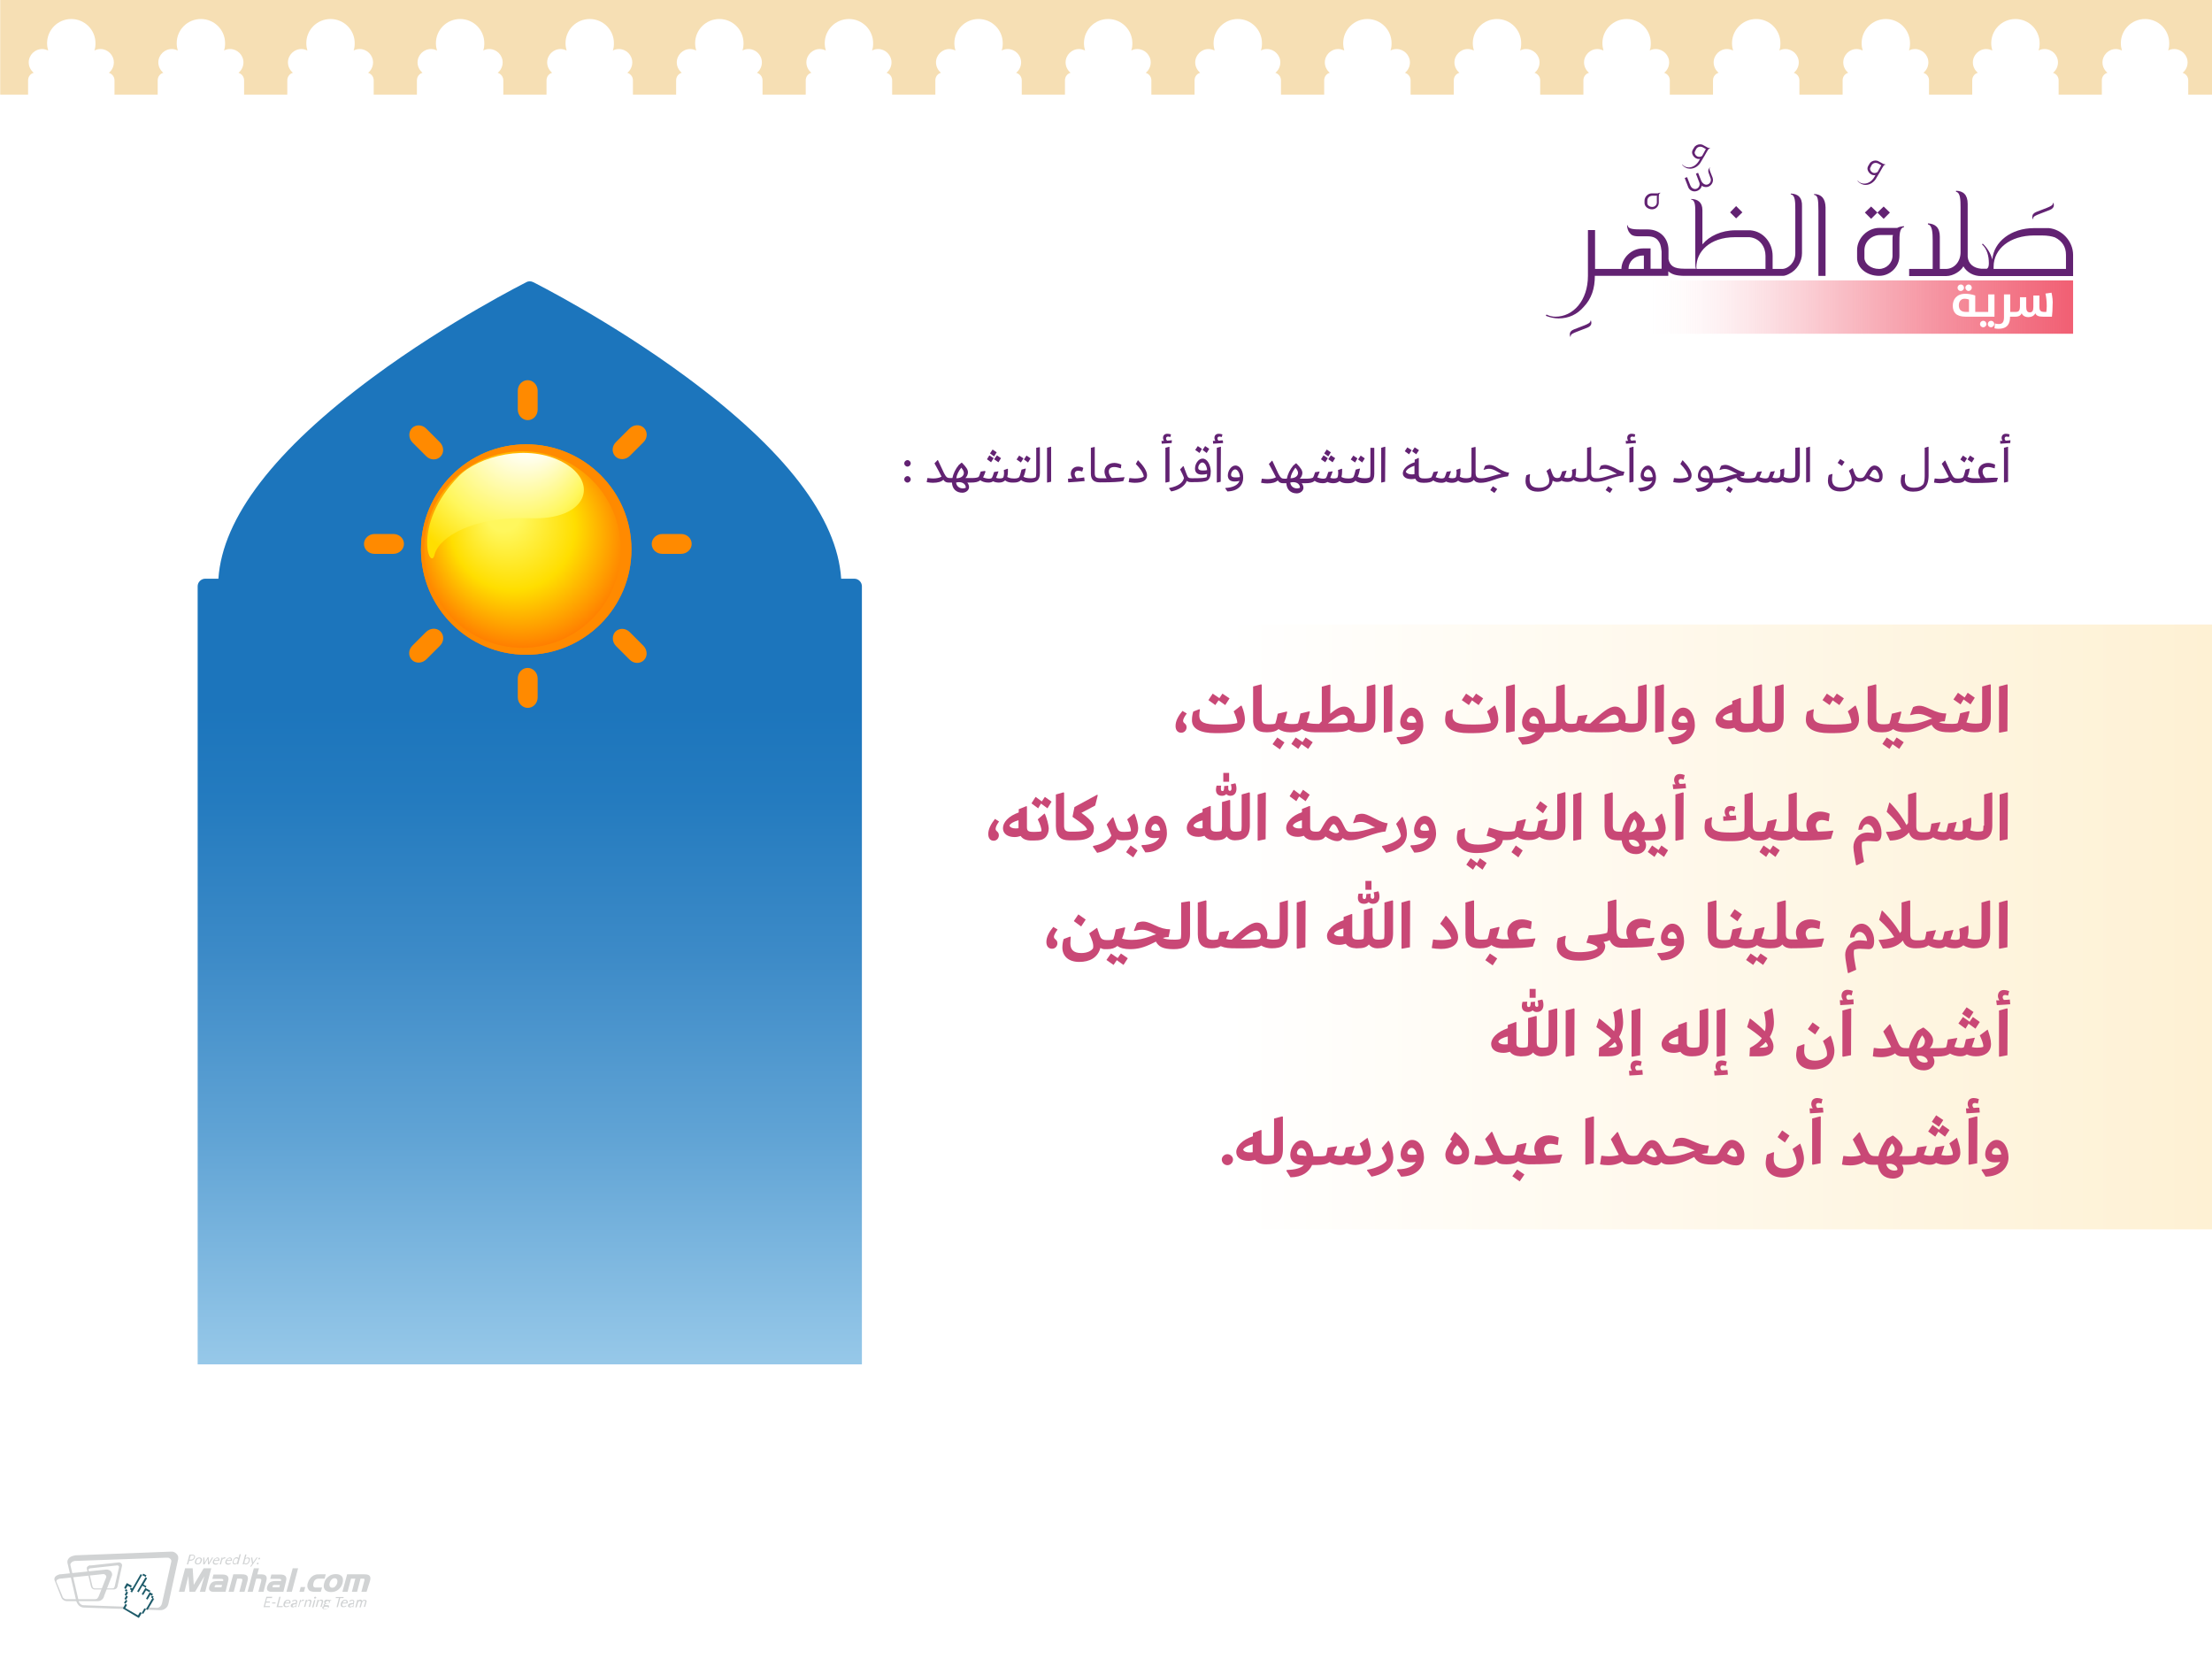 <?xml version="1.0" encoding="utf-8"?>
<!-- Generator: Adobe Illustrator 21.1.0, SVG Export Plug-In . SVG Version: 6.00 Build 0)  -->
<svg version="1.1" id="Layer_1" xmlns="http://www.w3.org/2000/svg" xmlns:xlink="http://www.w3.org/1999/xlink" x="0px" y="0px"
	 viewBox="0 0 1024 768" style="enable-background:new 0 0 1024 768;" xml:space="preserve">
<style type="text/css">
	.st0{fill:url(#SVGID_1_);}
	.st1{fill:#622272;}
	.st2{fill:url(#SVGID_2_);}
	.st3{fill:#C94876;}
	.st4{fill-rule:evenodd;clip-rule:evenodd;fill:#F6DFB4;}
	.st5{fill:#D1D3D4;}
	.st6{fill:#FFFFFF;}
	.st7{fill:#1D5A69;}
	.st8{fill:url(#SVGID_3_);}
	.st9{fill:url(#SVGID_4_);}
	.st10{fill:#FF8A00;}
	.st11{filter:url(#Adobe_OpacityMaskFilter);}
	.st12{filter:url(#Adobe_OpacityMaskFilter_1_);}
	.st13{mask:url(#SVGID_5_);fill:url(#SVGID_6_);}
	.st14{fill:url(#SVGID_7_);}
</style>
<g>
	<g>
		<g>
			<linearGradient id="SVGID_1_" gradientUnits="userSpaceOnUse" x1="245.246" y1="139.145" x2="245.246" y2="722.136">
				<stop  offset="0.321" style="stop-color:#1C75BC"/>
				<stop  offset="0.397" style="stop-color:#247BBF"/>
				<stop  offset="0.517" style="stop-color:#3C8AC7"/>
				<stop  offset="0.667" style="stop-color:#61A4D5"/>
				<stop  offset="0.839" style="stop-color:#95C7E8"/>
				<stop  offset="1" style="stop-color:#CCECFC"/>
			</linearGradient>
			<path class="st0" d="M395.5,267.9h-6.1c-1.8-28.2-25.9-59.6-71.7-93.4c-35-25.9-70.5-43.7-70.9-43.9c-1-0.5-2.2-0.5-3.1,0
				c-0.3,0.2-35.9,18-70.9,43.9c-45.7,33.8-69.8,65.2-71.7,93.4H95c-1.9,0-3.5,1.6-3.5,3.5v360.2H399V271.4
				C399,269.5,397.4,267.9,395.5,267.9z"/>
		</g>
	</g>
</g>
<g>
	<path class="st1" d="M420.1,220.4c-0.8,0-1.5,0.7-1.5,1.5c0,0.8,0.7,1.5,1.5,1.5c0.8,0,1.5-0.7,1.5-1.5
		C421.6,221.1,420.9,220.4,420.1,220.4z"/>
	<path class="st1" d="M420.1,213c-0.8,0-1.5,0.7-1.5,1.5c0,0.8,0.7,1.5,1.5,1.5c0.8,0,1.5-0.7,1.5-1.5
		C421.6,213.7,420.9,213,420.1,213z"/>
	<polygon class="st1" points="462.2,214 463.4,212.1 461.5,210.8 460.2,212.6 	"/>
	<polygon class="st1" points="461.4,209.4 459.5,208.1 458.3,209.9 460.2,211.3 	"/>
	<polygon class="st1" points="460,212.1 458,210.8 456.9,212.6 458.8,214 	"/>
	<polygon class="st1" points="477.1,212.2 475.2,210.9 474,212.7 475.9,214.1 	"/>
	<polygon class="st1" points="473.8,212.2 471.8,210.9 470.6,212.7 472.6,214.1 	"/>
	<path class="st1" d="M479.7,207.3V219c0,0.9-0.1,1.5-0.2,1.9c-0.6,0.4-1.5,0.5-2.3,0.5c-2,0-2.9-0.4-3.4-0.7
		c0.5-0.9,0.8-2.2,1.1-3.7l-0.2-0.1l-1.8,0.5c-0.5,2-0.8,3.1-1.2,3.6c-0.4,0.3-1.1,0.5-1.8,0.5h-0.7c-1.5,0-2.4-0.4-2.9-0.7
		c0.2-0.7,0.3-1.6,0.3-2.6c0-0.3,0-0.7,0-1.1l-0.2-0.1l-1.7,0.6c0,0.5,0.1,0.9,0.1,1.3c0,1.1-0.2,1.8-0.4,2.2
		c-0.4,0.3-1,0.4-1.6,0.4c-0.6,0-1.2-0.1-1.7-0.3c0.4-0.8,0.7-1.8,1.1-2.9l-0.1-0.1l-1.9,0.3c-0.4,1.4-0.8,2.4-1.1,2.8
		c-0.3,0.2-0.8,0.3-1.2,0.3c-0.9,0-2.1-0.3-2.8-0.6c0.4-0.7,0.7-1.6,1.1-2.6L456,218l-2,0.3c-0.4,1.3-0.7,2.1-1,2.5
		c-0.5,0.3-1.5,0.5-3,0.5h-3.1c0.7-0.6,1.2-1.8,1.2-2.6c0-1.2-0.6-2.3-2.8-4.5l-0.2,0l-1.2,1c-1.6,1.9-2.6,4.1-3,6.1h-1.2l0,0
		c0,0,0,0,0,0c-1.2,0-1.7-0.4-2.7-2.3c-0.3-0.7-2.1-4.5-2.8-6H434l-1.4,1.5c1,1.7,2.8,5.2,3.2,6l0.1,0.1c-0.8,0.6-2.5,0.9-3.9,0.9
		c-0.6,0-1.8-0.1-2.6-0.2l-0.1,0.1l-0.3,1.8c0.9,0.2,2.3,0.3,2.8,0.3c2.4,0,4-0.5,4.9-1.4c0.7,1,1.4,1.3,2.5,1.3c0,0,0,0,0,0l0,0
		h1.5c0.1,2.9,2,4.7,4.8,4.7c1.7,0,3.1-1.2,3.1-2.6c0-0.7-0.3-1.5-0.8-2.1h1.6c0,0,0,0,0,0c2.2,0,3.5-0.3,4.4-1.1
		c0.8,0.6,2.1,1.1,3.7,1.1c1,0,1.7-0.2,2.2-0.6c0.8,0.4,1.7,0.6,2.7,0.6c1.2,0,2.1-0.3,2.9-1c1,0.8,2.3,1,3.3,1v0h0.8
		c1.5,0,2.6-0.4,3.3-1.2c1,0.9,2.5,1.2,3.9,1.2v0c0,0,0,0,0,0c0,0,0,0,0,0c0,0,0,0,0,0c3,0,4.8-0.9,4.8-4.4v-11.9l-0.2-0.1
		L479.7,207.3z M445,216.5c0.8,1,1.2,1.7,1.2,2.4c0,1.5-1.4,2.5-3.5,2.5C442.9,219.8,443.7,218.2,445,216.5z M445.8,226.1
		c-1.8,0-3-1.1-3.2-2.7c0.4-0.1,0.9-0.2,1.3-0.2c1.9,0,3.2,1,3.2,2.6C446.8,225.9,446.3,226.1,445.8,226.1z"/>
	<polygon class="st1" points="484.7,207.3 484.7,223.3 484.8,223.4 486.6,223 486.6,206.9 486.5,206.8 	"/>
	<path class="st1" d="M498.4,221.4c-0.5-0.5-0.9-1.3-0.9-1.9c0-1,0.6-1.6,1.6-1.6c0.6,0,1.3,0.2,1.9,0.4l0.5-1.7
		c-0.7-0.4-1.7-0.6-2.5-0.6c-1.8,0-3.3,1.3-3.3,3.2c0,0.8,0.3,1.6,0.7,2.3c-0.6,0-1.3,0.1-2,0.1l0.1,1.7c3.1-0.2,5-0.3,7.6-0.6
		l-0.2-1.7C501.1,221.2,499.8,221.3,498.4,221.4z"/>
	<path class="st1" d="M514.7,221.3c-0.9-0.9-1.4-2-1.4-3c0-1.4,0.9-2.1,2.6-2.1c0.9,0,2,0.3,2.9,0.6l0.1,0l0.2-1.7
		c-0.8-0.4-2.1-0.8-3.2-0.8c-2.6,0-4.6,1.5-4.6,4c0,1,0.4,2.1,1,3.1c-0.8,0-1.7,0-2.7,0c-2,0-2.8-0.4-2.8-2.3v-12.1l-0.1-0.1
		l-1.7,0.4v12c0,3.1,1.8,4,4.2,4c0,0,0,0,0,0l0,0c6.1,0,8.9-0.2,10.8-0.6l0.6-1.7l-0.1-0.1C518.6,221.1,516.8,221.2,514.7,221.3z"/>
	<path class="st1" d="M526.8,213l-1,1.8c1.8,1.8,3.4,3.9,3.7,5.8c-0.5,0.6-2.4,0.9-4,0.9c-0.6,0-1.9-0.1-2.6-0.2l-0.1,0.1l-0.3,1.8
		c0.9,0.2,2.3,0.3,2.8,0.3c3.7,0,5.7-1.1,5.7-3.5c0-1.9-1.6-4.3-4.1-6.9H526.8z"/>
	<path class="st1" d="M542.5,203.8c-0.6,0.1-1.4,0.1-2.2,0.2c-0.3-0.3-0.5-0.6-0.5-1c0-0.5,0.3-0.9,0.9-0.9c0.3,0,0.7,0.1,1.1,0.2
		l0.3-1.2c-0.6-0.2-1.2-0.3-1.7-0.3c-1.2,0-2,0.7-2,1.9c0,0.5,0.2,1,0.4,1.4c-0.4,0-0.7,0-1.1,0l0.1,1.3c1.9-0.1,3.4-0.2,4.6-0.3
		L542.5,203.8z"/>
	<polygon class="st1" points="541.4,206.9 541.3,206.8 539.5,207.3 539.5,223.3 539.7,223.4 541.4,223 	"/>
	<polygon class="st1" points="559.8,207.8 557.9,206.5 556.7,208.3 558.6,209.7 	"/>
	<path class="st1" d="M556.7,212.3c-1.9,0-3.5,2.4-3.5,4.6c0,1.7,1,2.8,3.1,2.8c1,0,1.8-0.1,2.5-0.3c0,0.6-0.1,1.2-0.2,1.5
		c-0.7,0.3-2.2,0.5-6.8,0.5l0,0c0,0,0,0,0,0c-1.6,0-1.9-0.3-2.5-1.9c-0.2-0.6-0.8-2-1.4-3.7h-0.2l-1.4,1.5c0.7,1.4,1.5,2.9,1.8,4
		c-0.5,1.9-2.2,3.7-6.8,4.6l-0.1,0.2l1,1.4c3.8-0.7,6.4-2.7,7.2-4.9c0.4,0.4,1.1,0.6,2,0.6c4.5,0,6.3-0.1,7.6-0.8
		c1.1-0.8,1.5-2.1,1.5-4.4C560.3,215.1,558.9,212.3,556.7,212.3z M556.6,217.8c-1.2,0-1.9-0.4-1.9-1.2c0-1.3,1-2.5,1.9-2.5
		c1.1,0,2.1,1.7,2.2,3.5C558.1,217.8,557.4,217.8,556.6,217.8z"/>
	<polygon class="st1" points="556.4,207.8 554.5,206.5 553.3,208.3 555.3,209.7 	"/>
	<path class="st1" d="M564.1,204c-0.3-0.3-0.5-0.6-0.5-1c0-0.5,0.3-0.9,0.9-0.9c0.3,0,0.7,0.1,1.1,0.2l0.3-1.2
		c-0.6-0.2-1.2-0.3-1.7-0.3c-1.2,0-2,0.7-2,1.9c0,0.5,0.2,1,0.4,1.4c-0.4,0-0.7,0-1.1,0l0.1,1.3c1.9-0.1,3.4-0.2,4.6-0.3l-0.1-1.2
		C565.7,203.8,564.9,203.9,564.1,204z"/>
	<polygon class="st1" points="563.3,207.3 563.3,223.3 563.4,223.4 565.1,223 565.2,206.9 565.1,206.8 	"/>
	<path class="st1" d="M571.9,215.5c-1.9,0-3.5,2.4-3.5,4.6c0,1.7,1,2.8,3.1,2.8c0.9,0,1.7-0.1,2.3-0.3c-0.7,2-3.1,3.1-6.5,3.3
		l-0.1,0.2l1,1.4c5.1-0.1,7.3-3.1,7.3-6.2C575.6,218.3,574.2,215.5,571.9,215.5z M571.8,221c-1.2,0-1.9-0.4-1.9-1.2
		c0-1.3,1-2.5,1.9-2.5c1.1,0,2.1,1.7,2.2,3.5C573.4,221,572.7,221,571.8,221z"/>
	<polygon class="st1" points="616.9,214 618.1,212.1 616.1,210.8 614.9,212.6 	"/>
	<polygon class="st1" points="614.7,212.1 612.7,210.8 611.5,212.6 613.5,214 	"/>
	<polygon class="st1" points="616.1,209.4 614.2,208.1 613,209.9 614.9,211.3 	"/>
	<polygon class="st1" points="631.8,212.2 629.9,210.9 628.7,212.7 630.6,214.1 	"/>
	<polygon class="st1" points="628.4,212.2 626.5,210.9 625.3,212.7 627.3,214.1 	"/>
	<path class="st1" d="M634.4,207.3V219c0,0.9-0.1,1.5-0.2,1.9c-0.6,0.4-1.5,0.5-2.3,0.5c-2,0-2.9-0.4-3.4-0.7
		c0.5-0.9,0.8-2.2,1.1-3.7l-0.2-0.1l-1.8,0.5c-0.5,2-0.8,3.1-1.2,3.6c-0.4,0.3-1.1,0.5-1.8,0.5h-0.7c-1.5,0-2.4-0.4-2.9-0.7
		c0.2-0.7,0.3-1.6,0.3-2.6c0-0.3,0-0.7,0-1.1l-0.2-0.1l-1.7,0.6c0,0.5,0.1,0.9,0.1,1.3c0,1.1-0.2,1.8-0.4,2.2
		c-0.4,0.3-1,0.4-1.6,0.4c-0.6,0-1.2-0.1-1.7-0.3c0.4-0.8,0.7-1.8,1.1-2.9l-0.1-0.1l-1.9,0.3c-0.4,1.4-0.8,2.4-1.1,2.8
		c-0.3,0.2-0.8,0.3-1.2,0.3c-0.9,0-2.1-0.3-2.8-0.6c0.4-0.7,0.7-1.6,1.1-2.6l-0.1-0.1l-2,0.3c-0.4,1.3-0.7,2.1-1,2.5
		c-0.5,0.3-1.5,0.5-3,0.5h-3.1c0.7-0.6,1.2-1.8,1.2-2.6c0-1.2-0.6-2.3-2.8-4.5l-0.2,0l-1.2,1c-1.6,1.9-2.6,4.1-3,6.1h-1.2l0,0
		c0,0,0,0,0,0c-1.2,0-1.7-0.4-2.7-2.3c-0.3-0.7-2.1-4.5-2.8-6h-0.2l-1.4,1.5c1,1.7,2.8,5.2,3.2,6l0.1,0.1c-0.8,0.6-2.5,0.9-3.9,0.9
		c-0.6,0-1.8-0.1-2.6-0.2l-0.1,0.1l-0.3,1.8c0.9,0.2,2.3,0.3,2.8,0.3c2.4,0,4-0.5,4.9-1.4c0.7,1,1.4,1.3,2.5,1.3c0,0,0,0,0,0l0,0
		h1.5c0.1,2.9,2,4.7,4.8,4.7c1.7,0,3.1-1.2,3.1-2.6c0-0.7-0.3-1.5-0.8-2.1h1.6c0,0,0,0,0,0c2.2,0,3.5-0.3,4.4-1.1
		c0.8,0.6,2.1,1.1,3.7,1.1c1,0,1.7-0.2,2.2-0.6c0.8,0.4,1.7,0.6,2.7,0.6c1.2,0,2.1-0.3,2.9-1c1,0.8,2.3,1,3.3,1l0,0h0.8
		c1.5,0,2.6-0.4,3.3-1.2c1,0.9,2.5,1.2,3.9,1.2l0,0c0,0,0,0,0,0c0,0,0,0,0,0s0,0,0,0c3,0,4.8-0.9,4.8-4.4v-11.9l-0.2-0.1
		L634.4,207.3z M599.7,216.5c0.8,1,1.2,1.7,1.2,2.4c0,1.5-1.4,2.5-3.5,2.5C597.6,219.8,598.4,218.2,599.7,216.5z M600.5,226.1
		c-1.8,0-3-1.1-3.2-2.7c0.4-0.1,0.9-0.2,1.3-0.2c1.9,0,3.2,1,3.2,2.6C601.5,225.9,601,226.1,600.5,226.1z"/>
	<polygon class="st1" points="639.4,207.3 639.4,223.3 639.5,223.4 641.2,223 641.3,206.9 641.1,206.8 	"/>
	<polygon class="st1" points="653.5,208.4 651.5,207.1 650.3,208.9 652.3,210.3 	"/>
	<polygon class="st1" points="656.9,208.4 654.9,207.1 653.7,208.9 655.6,210.3 	"/>
	<path class="st1" d="M689.6,215.2c-0.7,0-1.6,0.2-2.1,0.5l-0.7,1.7l0.1,0.1c0.7-0.2,1.5-0.5,2.4-0.5c1.1,0,2.1,0.3,4,1.4
		c0.7,0.4,1.2,0.7,1.7,0.9c-1,0.2-2.2,0.5-3.8,1c-2.6,0.8-3.9,1.1-5.4,1.1c-1.6,0-2.7-0.2-2.7-2.6v-11.8l-0.2-0.1l-1.7,0.4V219
		c0,0.9-0.1,1.5-0.2,1.9c-0.6,0.4-1.5,0.5-2.3,0.5c-1.5,0-2.4-0.4-2.9-0.7c0.2-0.7,0.3-1.6,0.3-2.6c0-0.3,0-0.7,0-1.1l-0.2-0.1
		l-1.7,0.6c0,0.5,0.1,0.9,0.1,1.3c0,1.1-0.2,1.8-0.4,2.2c-0.4,0.3-1,0.4-1.6,0.4c-0.6,0-1.2-0.1-1.7-0.3c0.4-0.8,0.7-1.8,1.1-2.9
		l-0.1-0.1l-1.9,0.3c-0.4,1.4-0.8,2.4-1.1,2.8c-0.3,0.2-0.8,0.3-1.2,0.3c-0.9,0-2.1-0.3-2.8-0.6c0.4-0.7,0.7-1.6,1.1-2.6l-0.1-0.1
		l-2,0.3c-0.4,1.3-0.7,2.1-1,2.5c-0.5,0.3-1.5,0.5-3,0.5c-1.9,0-2.8-0.2-2.8-2.1v-7.4l-0.2,0l-1.7,0.8v1.2c-3.6,1.1-5.5,3.3-5.5,5.1
		c0,1.6,1.5,2.7,4,2.7c0.6,0,1.2-0.1,1.8-0.2c0.6,1.5,2,1.9,3.9,1.9c0,0,0,0,0,0l0,0c2.2,0,3.5-0.3,4.4-1.1c0.8,0.6,2.1,1.1,3.7,1.1
		c1,0,1.7-0.2,2.2-0.6c0.8,0.4,1.7,0.6,2.7,0.6c1.2,0,2.1-0.3,2.9-1c1,0.8,2.3,1,3.3,1l0,0c0,0,0,0,0,0c0,0,0,0,0,0c0,0,0,0,0,0
		c1.8,0,3.1-0.3,4-1.4c0.7,1.2,2.1,1.4,3,1.4v0c0,0,0,0,0,0c0,0,0,0,0,0c0,0,0,0,0,0c1.7,0,3.3-0.3,6.3-1.4c2.6-0.9,4.5-1.4,6.5-1.6
		l0.5-1.7c-1.2-0.1-2.5-0.6-4.6-1.8C691.8,215.6,690.7,215.2,689.6,215.2z M654.8,219.3v0.2c-0.5,0.1-0.9,0.1-1.4,0.1
		c-1,0-2.3-0.4-2.6-1.2c0.3-1,1.8-2.1,4-2.8V219.3z"/>
	<polygon class="st1" points="689.9,226.9 691.8,228.2 693.1,226.4 691.1,225.1 	"/>
	<path class="st1" d="M743.1,215.2c-0.7,0-1.6,0.2-2.1,0.5l-0.7,1.7l0.1,0.1c0.7-0.2,1.5-0.5,2.4-0.5c1.1,0,2.1,0.3,4,1.4
		c0.7,0.4,1.2,0.7,1.7,0.9c-1,0.2-2.2,0.5-3.8,1c-2.6,0.8-3.9,1.1-5.4,1.1c-1.6,0-2.7-0.2-2.7-2.6v-11.8l-0.2-0.1l-1.7,0.4V219
		c0,0.9-0.1,1.5-0.2,1.9c-0.6,0.4-1.5,0.5-2.3,0.5c-1.5,0-2.4-0.4-2.9-0.7c0.2-0.7,0.3-1.6,0.3-2.6c0-0.3,0-0.7,0-1.1l-0.2-0.1
		l-1.7,0.6c0,0.5,0.1,0.9,0.1,1.2c0,1.2-0.2,1.9-0.4,2.2c-0.4,0.3-1,0.4-1.6,0.4c-0.6,0-1.2-0.1-1.7-0.3c0.4-0.8,0.7-1.8,1.1-3
		l-0.1-0.1l-1.9,0.3c-0.5,1.4-0.8,2.4-1.1,2.8c-0.3,0.2-0.8,0.3-1.2,0.3c-0.9,0-1.6-0.4-2-1.3c-0.5-1-0.9-2.4-1.2-3.2h-0.1l-1.7,1.2
		c0.7,1.7,1.3,3.1,1.3,4.4c0,0.5-0.1,1.1-0.3,1.6c-0.7,0.9-1.9,1.8-4.6,1.8c-3.3,0-4.2-1.6-4.2-4c0-0.6,0.1-1.4,0.2-2.2l-0.2-0.1
		l-1.5,0.5c-0.2,0.6-0.4,1.7-0.4,2.7c0,2.9,1.9,4.9,5.7,4.9c3.6,0,6.4-1.7,6.9-5.1c0.6,0.4,1.3,0.6,1.9,0.6c1,0,1.7-0.2,2.2-0.6
		c0.7,0.4,1.7,0.6,2.7,0.6c1.2,0,2.1-0.3,2.8-1c1,0.8,2.3,1,3.3,1l0,0c0,0,0,0,0,0c0,0,0,0,0,0c0,0,0,0,0,0c1.8,0,3.1-0.3,4-1.4
		c0.7,1.2,2.1,1.4,3,1.4v0c0,0,0,0,0,0c0,0,0,0,0,0c0,0,0,0,0,0c1.7,0,3.3-0.3,6.3-1.4c2.6-0.9,4.5-1.4,6.5-1.6l0.5-1.7
		c-1.2-0.1-2.5-0.6-4.6-1.8C745.2,215.6,744.1,215.2,743.1,215.2z"/>
	<polygon class="st1" points="743.3,226.9 745.3,228.2 746.5,226.4 744.5,225.1 	"/>
	<path class="st1" d="M755.2,204c-0.3-0.3-0.5-0.6-0.5-1c0-0.5,0.3-0.9,0.9-0.9c0.3,0,0.7,0.1,1.1,0.2l0.3-1.2
		c-0.6-0.2-1.2-0.3-1.7-0.3c-1.2,0-2,0.7-2,1.9c0,0.5,0.2,1,0.4,1.4c-0.4,0-0.7,0-1.1,0l0.1,1.3c1.9-0.1,3.4-0.2,4.6-0.3l-0.1-1.2
		C756.7,203.8,755.9,203.9,755.2,204z"/>
	<polygon class="st1" points="754.3,207.3 754.3,223.3 754.5,223.4 756.2,223 756.2,206.9 756.1,206.8 	"/>
	<path class="st1" d="M763,215.5c-1.9,0-3.5,2.4-3.5,4.6c0,1.7,1,2.8,3.1,2.8c0.9,0,1.7-0.1,2.3-0.3c-0.7,2-3.1,3.1-6.5,3.3
		l-0.1,0.2l1,1.4c5.1-0.1,7.3-3.1,7.3-6.2C766.6,218.3,765.2,215.5,763,215.5z M762.9,221c-1.2,0-1.9-0.4-1.9-1.2
		c0-1.3,1-2.5,1.9-2.5c1.1,0,2.1,1.7,2.2,3.5C764.4,221,763.7,221,762.9,221z"/>
	<path class="st1" d="M778.9,213l-1,1.8c1.8,1.8,3.4,3.9,3.7,5.8c-0.5,0.6-2.4,0.9-4,0.9c-0.6,0-1.9-0.1-2.6-0.2l-0.1,0.1l-0.3,1.8
		c0.9,0.2,2.3,0.3,2.8,0.3c3.7,0,5.7-1.1,5.7-3.5c0-1.9-1.6-4.3-4.1-6.9H778.9z"/>
	<polygon class="st1" points="799,226.9 801,228.2 802.2,226.4 800.2,225.1 	"/>
	<path class="st1" d="M831.1,207.3V219c0,0.9-0.1,1.5-0.2,1.9c-0.6,0.4-1.5,0.5-2.3,0.5c-1.5,0-2.4-0.4-2.9-0.7
		c0.2-0.7,0.3-1.6,0.3-2.6c0-0.3,0-0.7,0-1.1l-0.2-0.1l-1.7,0.6c0,0.5,0.1,0.9,0.1,1.3c0,1.1-0.2,1.8-0.4,2.2
		c-0.4,0.3-1,0.4-1.6,0.4c-0.6,0-1.2-0.1-1.7-0.3c0.4-0.8,0.7-1.8,1.1-2.9l-0.1-0.1l-1.9,0.3c-0.4,1.4-0.8,2.4-1.1,2.8
		c-0.3,0.2-0.8,0.3-1.2,0.3c-0.9,0-2.1-0.3-2.8-0.6c0.4-0.7,0.7-1.6,1.1-2.6l-0.1-0.1l-2,0.3c-0.4,1.3-0.7,2.1-1,2.5
		c-0.5,0.3-1.5,0.5-3,0.5c-2.1,0-3.3-0.2-4-0.9c0.6-0.1,1.2-0.2,1.8-0.3l0.4-1.7c-1.1-0.1-2.3-0.5-4.7-1.8c-2-1.1-3.2-1.6-4.2-1.6
		c-0.7,0-1.6,0.2-2.1,0.5l-0.7,1.8l0.1,0.1c0.7-0.3,1.5-0.5,2.4-0.5c1.1,0,2.1,0.4,4,1.4c0.7,0.4,1.2,0.6,1.7,0.8
		c-1.1,0.2-2.3,0.5-3.8,1c-2.5,0.8-3.8,1.1-5.4,1.1l0,0c0,0,0,0,0,0h-1.9v-0.1c0-3.1-1.5-5.7-3.6-5.7c-1.9,0-3.5,2.4-3.5,4.7
		c0,1.9,1.4,3.1,4.4,3.1h0.7c-1,1.6-3.2,2.5-6.1,2.7l-0.1,0.2l1,1.4c4-0.1,6.2-2,7-4.2h1.8c0,0,0,0,0,0l0,0c1.8,0,3.3-0.3,6.4-1.4
		c1-0.4,1.9-0.6,2.7-0.9c0.8,1.5,2.2,2.3,5.4,2.3l0,0c0,0,0,0,0,0c0,0,0,0,0,0c0,0,0,0,0,0c2.2,0,3.5-0.3,4.4-1.1
		c0.8,0.6,2.1,1.1,3.7,1.1c1,0,1.7-0.2,2.2-0.6c0.8,0.4,1.7,0.6,2.7,0.6c1.2,0,2.1-0.3,2.9-1c1,0.8,2.3,1,3.3,1l0,0c0,0,0,0,0,0
		c0,0,0,0,0,0c0,0,0,0,0,0c3,0,4.8-0.9,4.8-4.4v-11.9l-0.2-0.1L831.1,207.3z M791.4,221.4h-1c-2.2,0-3.1-0.5-3.1-1.4
		c0-1.6,1-2.6,1.9-2.6c1.1,0,2.2,1.8,2.2,3.8V221.4z"/>
	<polygon class="st1" points="836.1,207.3 836.1,223.3 836.2,223.4 837.9,223 837.9,206.9 837.8,206.8 	"/>
	<polygon class="st1" points="853.9,213.8 851.9,212.5 850.7,214.3 852.7,215.7 	"/>
	<path class="st1" d="M867.8,215.5c-2.2,0-3.4,2.9-4.3,4.3c-0.6,1.1-1.1,1.5-2.2,1.5l0,0c-0.1,0-0.1,0-0.2,0c-1,0-1.7-0.4-2.2-1.4
		c-0.5-0.9-0.9-2.4-1.2-3.2h-0.1l-1.7,1.2c1.1,2.4,1.8,4.2,1,6c-0.7,0.9-1.9,1.8-4.6,1.8c-3.3,0-4.2-1.6-4.2-4
		c0-0.6,0.1-1.4,0.2-2.2l-0.2-0.1l-1.5,0.5c-0.2,0.6-0.4,1.7-0.4,2.7c0,2.9,1.9,4.9,5.7,4.9c3.6,0,6.4-1.7,6.9-5.1
		c0.6,0.4,1.3,0.6,1.9,0.6c0,0,0,0,0,0l0,0c1.7,0,2.8-0.4,3.6-1.5c1.7,1.2,3.6,1.8,4.8,1.8c1.6,0,2.4-1,2.4-2.6
		C871.8,218.2,870,215.5,867.8,215.5z M869.9,221.4c-0.3,0.2-0.7,0.3-1,0.3c-0.7,0-2.1-0.5-3.5-1.4c1-1.8,1.5-2.9,2.4-2.9
		C869,217.4,870.2,220.2,869.9,221.4z"/>
	<path class="st1" d="M891,207.3v13.1c0,1.9-0.3,3.1-0.6,3.7c-1,1.2-2.4,1.7-4.4,1.7c-3.3,0-4.2-1.6-4.2-4c0-0.6,0.1-1.4,0.2-2.2
		l-0.2-0.1l-1.5,0.5c-0.2,0.6-0.4,1.7-0.4,2.7c0,2.9,1.9,4.9,5.7,4.9c4.7,0,7.2-2.1,7.2-7.5l0-13.2l-0.2-0.1L891,207.3z"/>
	<polygon class="st1" points="914,212.2 912,210.9 910.8,212.7 912.8,214.1 	"/>
	<polygon class="st1" points="910.6,212.2 908.7,210.9 907.5,212.7 909.4,214.1 	"/>
	<path class="st1" d="M919.2,221.3c-0.9-0.9-1.4-2-1.4-3c0-1.4,0.9-2.1,2.6-2.1c0.9,0,2,0.3,2.9,0.6l0.1,0l0.2-1.7
		c-0.8-0.4-2.1-0.8-3.2-0.8c-2.6,0-4.6,1.5-4.6,4c0,1,0.4,2.1,1,3.1c-0.8,0-1.7,0-2.6,0c-2,0-2.9-0.4-3.4-0.7
		c0.5-0.9,0.8-2.2,1.1-3.7l-0.2-0.1l-1.8,0.5c-0.5,2-0.8,3.1-1.2,3.6c-0.4,0.3-1.1,0.5-1.8,0.5H906l0,0c0,0,0,0,0,0
		c-1.2,0-1.7-0.4-2.7-2.3c-0.3-0.7-2.1-4.5-2.8-6h-0.2l-1.4,1.5c1,1.7,2.8,5.2,3.2,6l0.1,0.1c-0.8,0.6-2.5,0.9-3.9,0.9
		c-0.6,0-1.8-0.1-2.6-0.2l-0.1,0.1l-0.3,1.8c0.9,0.2,2.3,0.3,2.8,0.3c2.4,0,4-0.5,4.9-1.4c0.7,1,1.4,1.3,2.5,1.3c0,0,0,0,0,0l0,0
		h0.8c1.5,0,2.6-0.4,3.3-1.2c1,0.9,2.5,1.2,3.9,1.2l0,0c0,0,0,0,0,0c0,0,0,0,0,0l0,0c6.1,0,8.9-0.2,10.8-0.6l0.6-1.7l-0.1-0.1
		C923.2,221.1,921.3,221.2,919.2,221.3z"/>
	<polygon class="st1" points="927.7,207.3 927.7,223.3 927.9,223.4 929.6,223 929.6,206.9 929.5,206.8 	"/>
	<path class="st1" d="M930.7,203.8c-0.6,0.1-1.4,0.1-2.2,0.2c-0.3-0.3-0.5-0.6-0.5-1c0-0.5,0.3-0.9,0.9-0.9c0.3,0,0.7,0.1,1.1,0.2
		l0.3-1.2c-0.6-0.2-1.2-0.3-1.7-0.3c-1.2,0-2,0.7-2,1.9c0,0.5,0.2,1,0.4,1.4c-0.4,0-0.7,0-1.1,0l0.1,1.3c1.9-0.1,3.4-0.2,4.6-0.3
		L930.7,203.8z"/>
</g>
<linearGradient id="SVGID_2_" gradientUnits="userSpaceOnUse" x1="505.52" y1="429.097" x2="1024.06" y2="429.097">
	<stop  offset="0.12" style="stop-color:#FFFFFF"/>
	<stop  offset="0.997" style="stop-color:#FEF1D4"/>
</linearGradient>
<rect x="505.5" y="289.1" class="st2" width="518.5" height="280"/>
<g>
	<path class="st3" d="M546.8,339.2c1.6,0,2.5-1.3,2.5-2.5c0-1.9-1.6-1.7-1.6-3c0-0.9,0.8-2.2,1.7-3.4l-2-1.2c-1.9,2.3-3.2,4.6-3.2,7
		C544.2,338,545.2,339.2,546.8,339.2z"/>
	<polygon class="st3" points="564.1,324.2 567.2,326.4 569.2,323.3 565.9,321.1 564.5,323.2 561.4,321.1 559.4,324.1 562.6,326.4 	
		"/>
	<path class="st3" d="M562.6,339.4h2c4.1,0,7.6-0.5,9.2-1.4c1.7-1,2.5-3.1,2.5-5c0-1.4-0.4-3.7-1.5-6.3h-0.4l-3.3,2.6
		c1.1,2.4,1.7,4.3,1.7,5.4c-1.2,0.4-4.1,0.7-7.1,0.7H564c-6.3,0-8.8-0.9-8.8-4.2c0-0.8,0.1-1.7,0.3-2.7l-0.3-0.2l-2.8,1.1
		c-0.4,1.3-0.6,2.5-0.6,3.9C551.7,337.3,555.5,339.4,562.6,339.4z"/>
	<path class="st3" d="M586.2,339h0.6c2.3,0,3.9-0.5,5.1-1.5c1.3,1,3.4,1.5,5,1.5c0,0,0,0,0,0l0,0h1.1c2,0,3.5-0.5,4.7-1.5
		c1.2,1,3.4,1.5,5.8,1.5l0,0h7.8c4.1,0,6.3-0.2,8.1-1.3c1.3,0.9,3.2,1.3,4.7,1.3c0,0,0,0,0,0v0c4.8,0,7.6-1.4,7.6-7v-15l-0.3-0.2
		l-3.7,1v14.4c0,1.1-0.1,1.9-0.2,2.4c-0.6,0.3-1.7,0.4-2.6,0.4v0c0,0,0,0,0,0c-1.2,0-2.3-0.2-3.1-0.4c0.2-0.6,0.3-1.2,0.3-1.9
		c0-2.6-1.8-5.6-4.9-5.6c-1.8,0-3.8,1.1-6.4,3.3l0.1-13.3l-0.3-0.2l-3.7,1v16c-0.4,0.4-0.8,0.7-1.2,1.2h-1.3v0c0,0,0,0,0,0
		c-2.1,0-3.6-0.3-4.5-0.6c0.6-1.4,1.1-3.1,1.5-5l-0.3-0.2l-4.1,1c-0.4,2.1-0.8,3.7-1.1,4.5c-0.4,0.3-1.4,0.4-2.2,0.4h-0.7l0,0
		c0,0,0,0,0,0c-1.5,0-2.7-0.3-3.6-0.6c0.6-1.4,1.1-3.1,1.5-5l-0.3-0.2l-4.1,1c-0.4,2.1-0.8,3.7-1.1,4.5c-0.4,0.3-1.3,0.4-2.5,0.4
		h-0.6c-2.3,0-3.2-0.6-3.2-2.8V317l-0.3-0.2l-3.7,1v14.7C579.9,337.1,582,339,586.2,339z M621.7,330.8c1.3,0,2.2,1.4,2.2,2.5
		c0,0.5-0.1,1-0.3,1.2c-0.8,0.4-2,0.4-6.5,0.4h-2.4C617.8,332.4,620.2,330.8,621.7,330.8z"/>
	<polygon class="st3" points="589.1,344.5 592.5,346.9 594.6,343.7 591.3,341.4 	"/>
	<polygon class="st3" points="602.5,344.5 605.6,346.7 607.7,343.6 604.4,341.4 603,343.5 599.8,341.4 597.8,344.4 601,346.7 	"/>
	<polygon class="st3" points="644.5,338.5 644.6,317 644.3,316.8 640.6,317.8 640.6,339 640.9,339.2 	"/>
	<path class="st3" d="M658.9,335.8c0-4.4-2-8.2-5.4-8.2c-3,0-5.3,3.6-5.3,6.6c0,2.3,1.4,3.8,4.4,3.8c1,0,1.8-0.1,2.6-0.2
		c-1.2,2.1-4.1,3.4-8.5,3.4l-0.2,0.4l1.9,3C655.6,344.6,658.9,340.2,658.9,335.8z M653.4,334.6c-1.5,0-2.1-0.3-2.1-1
		c0-1,0.9-2.2,2-2.2c1.2,0,2.1,1.4,2.4,3C654.9,334.6,654.2,334.6,653.4,334.6z"/>
	<path class="st3" d="M679.9,339.4h2c4.1,0,7.6-0.5,9.2-1.4c1.7-1,2.5-3.1,2.5-5c0-1.4-0.4-3.7-1.5-6.3h-0.4l-3.3,2.6
		c1.1,2.4,1.7,4.3,1.7,5.4c-1.2,0.4-4.1,0.7-7.1,0.7h-1.8c-6.3,0-8.8-0.9-8.8-4.2c0-0.8,0.1-1.7,0.3-2.7l-0.3-0.2l-2.8,1.1
		c-0.4,1.3-0.6,2.5-0.6,3.9C669,337.3,672.9,339.4,679.9,339.4z"/>
	<polygon class="st3" points="681.4,324.2 684.5,326.4 686.6,323.3 683.3,321.1 681.8,323.2 678.7,321.1 676.7,324.1 680,326.4 	"/>
	<polygon class="st3" points="701.2,338.5 701.3,317 701,316.8 697.2,317.8 697.2,339 697.5,339.2 	"/>
	<path class="st3" d="M714.9,339h2c0,0,0,0,0.1,0l0,0c3.2,0,4.8-0.4,5.9-1.8c1.1,1.5,2.8,1.8,4,1.8c0,0,0,0,0,0v0
		c1.9,0,3.2-0.3,4.3-1c2.1,0.9,3.9,1,7.3,1h3.4c4.1,0,6.3-0.2,8.1-1.3c1.3,0.9,3.2,1.3,4.7,1.3c0,0,0,0,0,0v0c4.8,0,7.6-1.4,7.6-7
		v-15l-0.3-0.2l-3.7,1v14.4c0,1.1-0.1,1.9-0.2,2.4c-0.6,0.3-1.7,0.4-2.6,0.4l0,0c0,0,0,0,0,0c-1.2,0-2.3-0.2-3.2-0.4
		c0.2-0.6,0.3-1.2,0.3-1.9c0-2.6-1.8-5.6-4.9-5.6c-2.9,0-6.2,2.8-11.6,7.9c-1,0-1.8-0.1-2.6-0.3c0.5-1,0.9-2.2,1.4-3.7l-0.1-0.1
		l-4.3,0.6c-0.3,1.4-0.5,2.6-0.8,3.3c-0.4,0.2-1.4,0.3-2.1,0.3v0c0,0,0,0,0,0c-2.4,0-3.2-0.4-3.2-2.8V317l-0.3-0.2l-3.7,1v14.4
		c0,1.1-0.1,1.9-0.2,2.4c-0.6,0.3-1.7,0.4-2.6,0.4l0,0c0,0,0,0-0.1,0h-2.2c-0.2-4.1-2.3-7.4-5.4-7.4c-3,0-5.3,3.6-5.3,6.7
		c0,2.9,2,4.7,6.3,4.7c-1.4,1.5-4,2.2-7.9,2.3l-0.2,0.4l1.9,3C710.4,344.7,713.6,342.2,714.9,339z M747.3,330.8
		c1.3,0,2.1,1.4,2.1,2.5c0,0.5-0.1,1-0.3,1.2c-0.9,0.4-2,0.4-5.8,0.4h-3.1C743.3,332.4,745.8,330.8,747.3,330.8z M711.2,335
		c-2.3,0-3.2-0.4-3.2-1.3c0-1.1,0.9-2.2,2-2.2c1.2,0,2.3,1.6,2.4,3.6H711.2z"/>
	<polygon class="st3" points="770.2,338.5 770.3,317 769.9,316.8 766.2,317.8 766.2,339 766.5,339.2 	"/>
	<path class="st3" d="M784.6,335.8c0-4.4-2-8.2-5.4-8.2c-3,0-5.3,3.6-5.3,6.6c0,2.3,1.4,3.8,4.4,3.8c1,0,1.8-0.1,2.6-0.2
		c-1.2,2.1-4.1,3.4-8.5,3.4l-0.2,0.4l1.9,3C781.2,344.6,784.6,340.2,784.6,335.8z M779.1,334.6c-1.5,0-2.1-0.3-2.1-1
		c0-1,0.9-2.2,2-2.2c1.2,0,2.1,1.4,2.4,3C780.6,334.6,779.9,334.6,779.1,334.6z"/>
	<path class="st3" d="M799.9,337.4c1,0,2-0.2,3-0.5c1.1,1.5,2.8,2.1,5.2,2.1c0,0,0,0,0.1,0l0,0c3.2,0,4.8-0.4,5.9-1.8
		c1.1,1.5,2.8,1.8,4,1.8c0,0,0,0,0,0v0c4.8,0,7.6-1.4,7.6-7v-15l-0.3-0.2l-3.7,1v14.4c0,1.1-0.1,1.9-0.2,2.4
		c-0.6,0.3-1.7,0.4-2.6,0.4v0c0,0,0,0,0,0c-2.4,0-3.2-0.4-3.2-2.8V317l-0.3-0.2l-3.7,1v14.4c0,1.1-0.1,1.9-0.2,2.4
		c-0.6,0.3-1.7,0.4-2.6,0.4l0,0c0,0,0,0,0,0c-2.4,0-3-0.5-3-2.2v-9.6l-0.3-0.1l-3.7,1.4v1.5c-5,1.7-7.7,4.6-7.7,7.3
		C794.2,335.8,796.4,337.4,799.9,337.4z M801.9,329.8v3v0.6c-0.5,0.1-1,0.1-1.6,0.1c-1.2,0-2.5-0.4-2.8-1.3
		C797.8,331.2,799.7,330.3,801.9,329.8z"/>
	<path class="st3" d="M846.9,339.4h2c4.1,0,7.6-0.5,9.2-1.4c1.7-1,2.5-3.1,2.5-5c0-1.4-0.4-3.7-1.5-6.3h-0.4l-3.3,2.6
		c1.1,2.4,1.7,4.3,1.7,5.4c-1.2,0.4-4.1,0.7-7.1,0.7h-1.8c-6.3,0-8.8-0.9-8.8-4.2c0-0.8,0.1-1.7,0.3-2.7l-0.3-0.2l-2.8,1.1
		c-0.4,1.3-0.6,2.5-0.6,3.9C836,337.3,839.9,339.4,846.9,339.4z"/>
	<polygon class="st3" points="848.4,324.2 851.5,326.4 853.6,323.3 850.3,321.1 848.8,323.2 845.7,321.1 843.7,324.1 847,326.4 	"/>
	<path class="st3" d="M870.6,339C870.6,339,870.6,339,870.6,339L870.6,339h1.1c2,0,3.5-0.5,4.7-1.5c1.2,1,3.4,1.5,5.8,1.5l0,0
		c0,0,0,0,0,0c0,0,0,0,0,0c0,0,0,0,0,0c3.5,0,6.4-0.7,10.8-2.9l1.2-0.6c1.2,2.2,3.1,3.5,8.2,3.5l0,0h1.1c2,0,3.5-0.5,4.7-1.5
		c1.2,1,3.4,1.5,5.8,1.5l0,0c0,0,0,0,0,0c0,0,0,0,0,0c0,0,0,0,0,0c4.7,0,7.6-1.4,7.6-7v-15l-0.3-0.2l-3.7,1v14.4
		c0,1.1-0.1,1.9-0.2,2.4c-0.6,0.3-1.7,0.4-2.6,0.4v0c0,0,0,0,0,0c-2.1,0-3.6-0.3-4.5-0.6c0.6-1.4,1.1-3.1,1.5-5l-0.3-0.2l-4.1,1
		c-0.4,2.1-0.8,3.7-1.1,4.5c-0.4,0.3-1.4,0.4-2.2,0.4h-0.7c-3.1,0-4.7-0.2-5.8-0.8c1-0.3,1.9-0.4,2.7-0.4l0.7-3.6
		c-2.2,0-4.3-0.5-7.6-2.1c-2.5-1.2-3.8-1.5-4.9-1.5c-1.1,0-2.2,0.3-2.9,0.7l-1.4,3.6l0.2,0.1c1.1-0.3,2.2-0.6,3.7-0.6
		c1.4,0,2.8,0.4,5.3,1.6c0.4,0.2,0.8,0.4,1.1,0.5c-0.7,0.2-1.5,0.5-2.5,0.9c-3.7,1.3-5.6,1.7-8.8,1.7v0c0,0,0,0,0,0
		c-2.1,0-3.6-0.3-4.5-0.6c0.6-1.4,1.1-3.1,1.5-5l-0.3-0.2l-4.1,1c-0.4,2.1-0.8,3.7-1.1,4.5c-0.4,0.3-1.4,0.4-2.2,0.4h-0.7v0
		c0,0,0,0,0,0c-2.3,0-3.2-0.6-3.2-2.8V317l-0.3-0.2l-3.7,1v14.7C864.2,337.1,866.4,339,870.6,339z"/>
	<polygon class="st3" points="876.1,344.5 879.2,346.7 881.3,343.6 878,341.4 876.6,343.5 873.4,341.4 871.4,344.4 874.7,346.7 	"/>
	<polygon class="st3" points="909,323.8 912.2,326.1 914.2,323 910.9,320.7 909.5,322.9 906.4,320.7 904.3,323.8 907.6,326.1 	"/>
	<polygon class="st3" points="929.3,338.5 929.4,317 929.1,316.8 925.4,317.8 925.4,339 925.6,339.2 	"/>
	<path class="st3" d="M460.6,379.1c-1.8,2.3-3.1,4.6-3.1,7c0,1.9,0.9,3.1,2.5,3.1c1.5,0,2.4-1.3,2.4-2.5c0-1.9-1.5-1.7-1.5-3
		c0-0.9,0.7-2.2,1.6-3.4L460.6,379.1z"/>
	<path class="st3" d="M483.7,376.7h-0.3l-3,2.6c1,2.1,1.9,4.3,1.7,5.5c-0.5,0.2-1.8,0.3-2.9,0.3h-0.9l0,0c0,0,0,0,0,0
		c-2.3,0-2.9-0.5-2.9-2.2v-9.6l-0.3-0.1l-3.5,1.4v1.5c-4.8,1.7-7.3,4.6-7.3,7.3c0,2.5,2.1,4.1,5.4,4.1c1,0,1.9-0.2,2.8-0.5
		c1,1.5,2.7,2.1,4.9,2.1c0,0,0,0,0.1,0l0,0h1c3,0,4.4-0.4,5.4-1.4c1.1-1.1,1.6-2.6,1.6-4.3C485.4,381.8,484.7,379,483.7,376.7z
		 M471.5,382.8v0.6c-0.5,0.1-0.9,0.1-1.5,0.1c-1.1,0-2.4-0.4-2.7-1.3c0.4-1,2.1-1.9,4.2-2.5V382.8z"/>
	<polygon class="st3" points="481.9,372 484.9,374.2 486.8,371.1 483.7,368.9 482.3,371 479.4,368.9 477.5,371.9 480.6,374.2 	"/>
	<path class="st3" d="M494.9,389L494.9,389l3,0c6.3,0,8.5-2.3,8.5-5.5c0-1.8-0.9-3.7-5.8-7.2l6.4-3.4l1.2-4.8l-0.3-0.2l-10.5,5.7
		l-0.9,4.5l0.2,0.2c2.9,2,6.5,4.4,6.5,5.9c-0.8,0.4-3.2,0.8-5.6,0.8h-2c-2.2,0-3-0.6-3-2.8V367l-0.3-0.2l-3.5,1v14.7
		C488.9,387.1,490.9,389,494.9,389C494.9,389,494.9,389,494.9,389z"/>
	<path class="st3" d="M506.1,391.6l-0.2,0.3l2,2.9c4.5-0.8,8-3.1,9.1-6.3c0.6,0.3,1.4,0.5,2.5,0.5c0,0,0,0,0,0l0,0h0.4
		c3,0,4.4-0.4,5.4-1.4c1.1-1.2,1.6-2.6,1.6-4.3c0-1.5-0.7-4.3-1.7-6.6h-0.3l-3.1,2.6c1,2.1,1.9,4.3,1.7,5.5
		c-0.5,0.2-1.8,0.3-2.9,0.3h-0.3l0,0c0,0,0,0,0,0c-2.1,0-2.7-0.4-3.6-2.8l-1.3-3.9h-0.4l-2.7,3.3c0.8,1.7,1.6,3.5,2.2,5.1
		C513.6,388.6,510.8,390.7,506.1,391.6z"/>
	<polygon class="st3" points="521.3,394.5 524.6,396.9 526.6,393.7 523.4,391.4 	"/>
	<path class="st3" d="M540.2,385.8c0-4.4-1.9-8.2-5.1-8.2c-2.9,0-5,3.6-5,6.6c0,2.3,1.3,3.8,4.2,3.8c0.9,0,1.7-0.1,2.4-0.2
		c-1.1,2.1-3.9,3.4-8.1,3.4l-0.2,0.4l1.8,3C537,394.6,540.2,390.2,540.2,385.8z M535,384.6c-1.4,0-2-0.3-2-1c0-1,0.8-2.2,1.9-2.2
		c1.1,0,2,1.4,2.2,3C536.4,384.6,535.8,384.6,535,384.6z"/>
	<polygon class="st3" points="582.2,389 582.4,389.2 585.9,388.5 586,367 585.7,366.8 582.2,367.8 	"/>
	<path class="st3" d="M563.2,363.7c-0.2,0.6-0.3,1.5-0.3,1.9c0,1.5,0.7,2.8,2.8,2.8c0.8,0,1.6-0.3,2-0.8c0.3,0.4,1,0.8,1.8,0.8
		c2,0,2.9-1.4,2.9-3.3c0-1-0.2-1.8-0.5-2.5l-2.1,0.5c0.2,0.6,0.3,1.2,0.3,1.8c0,0.7-0.2,1.2-0.7,1.2c-0.5,0-0.8-0.3-0.8-1.1
		c0-0.3,0-0.7,0-1.3l-1.9,0.2c0,1.9-0.2,2.3-0.8,2.3c-0.5,0-0.7-0.3-0.7-1.1c0-0.3,0-0.9,0.1-1.4L563.2,363.7z"/>
	<rect x="566.3" y="357.8" class="st3" width="2.7" height="4.1"/>
	<path class="st3" d="M554.8,387.4c1,0,1.9-0.2,2.8-0.5c0.9,1.4,2.5,2,4.6,2.1h0.2c0,0,0.1,0,0.1,0h0.2c2.7,0,4.2-0.5,5.2-1.8
		c0.9,1.3,2.3,1.8,3.5,1.8h0.2c0,0,0.1,0,0.1,0h0.2c4.2-0.1,6.7-1.6,6.7-7v-15l-0.3-0.2l-3.5,1v14.4c0,1.1-0.1,1.9-0.2,2.4
		c-0.6,0.3-1.5,0.4-2.3,0.4c-2.1,0-2.8-0.4-2.8-2.8v-11.7l-0.3-0.2l-3.5,1v10.9c0,1.1-0.1,1.9-0.2,2.4c-0.6,0.3-1.5,0.4-2.3,0.4
		c-2.2,0-2.7-0.6-2.7-2.2v-9.6l-0.3-0.1l-3.5,1.4v1.5c-4.8,1.7-7.3,4.6-7.3,7.3C549.4,385.8,551.4,387.4,554.8,387.4z M556.7,379.8
		v3v0.6c-0.5,0.1-0.9,0.1-1.5,0.1c-1.1,0-2.4-0.4-2.7-1.3C552.8,381.2,554.6,380.3,556.7,379.8z"/>
	<polygon class="st3" points="600.1,370.9 601.4,368.7 604.4,370.9 606.3,367.9 603.2,365.6 601.8,367.8 598.9,365.6 597,368.6 	"/>
	<path class="st3" d="M613.6,387.2c2,1.5,4.1,2.2,5.4,2.2c1.2,0,2-0.5,2.6-1.5c0.9,0.8,1.8,1.1,3.1,1.1c0,0,0,0,0,0l0,0
		c2.3,0,4.4-0.4,8.6-2c3.1-1.1,6-1.9,8.1-2.1l1-3.8c-1.4-0.1-2.9-0.6-6.2-2.3c-3.1-1.6-4.3-2.1-5.7-2.1c-1,0-2.1,0.3-2.8,0.7
		l-1.3,3.5l0.2,0.2c1-0.3,2.1-0.6,3.5-0.6c1.3,0,2.6,0.4,5,1.8c0.5,0.3,1,0.5,1.5,0.7c-0.9,0.2-1.9,0.5-3.2,0.9
		c-3.9,1.1-5.6,1.2-7.9,1.2l0,0c0,0,0,0,0,0c-1.8,0-2.3-0.5-3.3-2.6c-1.3-2.7-2.4-4.8-4.7-4.8c-2.5,0-4,2.8-5.7,5.8
		c-0.7,1.3-1.1,1.5-2.4,1.5l0,0c0,0,0,0,0,0c-2.3,0-2.9-0.5-2.9-2.2v-9.6l-0.3-0.1l-3.5,1.4v1.5c-4.8,1.7-7.3,4.6-7.3,7.3
		c0,2.5,2.1,4.1,5.4,4.1c1,0,1.9-0.2,2.8-0.5c1,1.5,2.7,2.1,4.9,2.1c0,0,0,0,0.1,0l0,0C610.8,389,612.4,388.9,613.6,387.2z
		 M617.4,381.5c0.6,0,1.5,1.1,2.4,3.4l0.1,0.2c-0.3,0.4-0.7,0.6-1.4,0.6c-0.9,0-2.1-0.6-3.3-1.4C616,382.6,616.7,381.5,617.4,381.5z
		 M602.7,382.8v0.6c-0.5,0.1-0.9,0.1-1.5,0.1c-1.1,0-2.4-0.4-2.7-1.3c0.4-1,2.1-1.9,4.2-2.5V382.8z"/>
	<path class="st3" d="M639.9,391.6l-0.2,0.3l2,2.9c4-0.7,7.4-2.7,8.7-5.2c0.6-1.2,0.9-2.5,0.9-3.7c0-2-0.7-5.1-2-7.7h-0.3l-2.7,3.2
		c1.1,2,2.1,4.4,2.2,5.5C648.4,388.2,644.9,390.7,639.9,391.6z"/>
	<path class="st3" d="M659.6,377.7c-2.9,0-5,3.6-5,6.6c0,2.3,1.3,3.8,4.2,3.8c0.9,0,1.7-0.1,2.4-0.2c-1.1,2.1-3.9,3.4-8.1,3.4
		l-0.2,0.4l1.8,3c6.9-0.1,10.1-4.5,10.1-8.9C664.7,381.4,662.7,377.7,659.6,377.7z M659.5,384.6c-1.4,0-2-0.3-2-1
		c0-1,0.8-2.2,1.9-2.2c1.1,0,2,1.4,2.2,3C660.9,384.6,660.2,384.6,659.5,384.6z"/>
	<polygon class="st3" points="686.3,402.6 688.2,399.5 685.1,397.3 683.8,399.5 680.8,397.3 678.8,400.3 681.9,402.6 683.3,400.4 	
		"/>
	<polygon class="st3" points="701.7,391.4 699.7,394.5 702.9,396.9 704.9,393.7 	"/>
	<path class="st3" d="M698.3,385h-0.5l0,0c0,0,0,0,0,0c-2.9,0-5.3-1-8.5-1.9l-1.1,3.8c3.3,0.9,4.2,1.4,4.2,2.2
		c-1,1.2-4.6,1.9-8.2,1.9c-4.8,0-6.2-1.8-6.2-4.6c0-0.7,0.1-1.4,0.3-2.8l-0.3-0.2l-3.1,1.1c-0.3,1.1-0.5,2.5-0.5,3.6
		c0,3.8,2.9,6.8,9.2,6.8c6.7,0,11.6-2.1,12.1-6h1.3c0,0,0,0,0,0l0,0h0.6c2.2,0,3.7-0.5,4.9-1.5c1.2,1,3.2,1.5,4.7,1.5c0,0,0,0,0,0v0
		h0.6c2.2,0,3.7-0.5,4.9-1.5c1.2,1,3.2,1.5,4.7,1.5c0,0,0,0,0,0l0,0c4.5,0,7.3-1.4,7.3-7v-15l-0.3-0.2l-3.5,1v14.4
		c0,1.1-0.1,1.9-0.2,2.4c-0.6,0.3-1.6,0.4-2.4,0.4l0,0c0,0,0,0,0,0c-1.4,0-2.6-0.3-3.4-0.6c0.6-1.4,1-3.1,1.5-5l-0.3-0.2l-3.9,1
		c-0.4,2.1-0.7,3.7-1,4.5c-0.4,0.3-1.2,0.4-2.4,0.4h-0.5v0c0,0,0,0,0,0c-1.4,0-2.6-0.3-3.4-0.6c0.6-1.4,1-3.1,1.5-5l-0.3-0.2l-3.9,1
		c-0.4,2.1-0.7,3.7-1,4.5C700.3,384.9,699.5,385,698.3,385z"/>
	<polygon class="st3" points="711,374 714.3,376.5 716.3,373.3 713,370.9 	"/>
	<polygon class="st3" points="728.3,389 728.5,389.2 732,388.5 732.1,367 731.8,366.8 728.3,367.8 	"/>
	<path class="st3" d="M759.9,385c0.9-0.8,1.5-2.3,1.5-3.5c0-1.9-1.3-3.8-4.2-6l-0.2,0l-2.5,1.5c-1.7,2.3-3.1,5.3-3.7,8h-1.2
		c-2.2,0-3-0.6-3-2.8V367l-0.3-0.2l-3.5,1v14.7c0,4.6,2,6.5,6,6.5c0,0,0,0,0,0v0h1.9c0.5,4.1,2.9,6.4,6.7,6.4c2.6,0,4.6-1.6,4.6-4.1
		c0-0.8-0.2-1.6-0.7-2.3h1.8c0,0,0,0,0,0v0h1c3,0,4.4-0.4,5.4-1.4c1.1-1.1,1.6-2.6,1.6-4.3c0-1.5-0.7-4.3-1.7-6.6h-0.3l-3,2.6
		c1,2.1,1.9,4.3,1.7,5.5c-0.5,0.2-1.8,0.3-2.9,0.3h-0.9l0,0c0,0,0,0,0,0H759.9z M756.5,379.3c0.9,1,1.2,1.8,1.2,2.7
		c0,2-1.5,3.2-3.6,3.3C754.5,383.2,755.2,381.1,756.5,379.3z M757.6,391.9c-1.8,0-3.2-1.1-3.6-3c0.4-0.1,0.9-0.2,1.3-0.2
		c2.2,0,3.6,1.4,3.6,2.8C758.7,391.8,758.2,391.9,757.6,391.9z"/>
	<polygon class="st3" points="770.3,396.7 772.2,393.6 769.1,391.4 767.8,393.5 764.8,391.4 762.8,394.4 765.9,396.7 767.3,394.5 	
		"/>
	<path class="st3" d="M774.6,365.3c2.4-0.1,4.4-0.3,5.9-0.4l-0.2-2.2c-0.8,0.1-1.6,0.2-2.6,0.2c-0.4-0.4-0.6-0.8-0.6-1.3
		c0-0.6,0.4-1,1-1c0.3,0,0.8,0.1,1.3,0.3l0.5-2.1c-0.8-0.3-1.6-0.5-2.2-0.5c-1.7,0-2.7,1.1-2.7,2.8c0,0.7,0.3,1.4,0.7,2
		c-0.5,0-1,0-1.4,0L774.6,365.3z"/>
	<polygon class="st3" points="775.6,389 775.8,389.2 779.3,388.5 779.4,367 779.1,366.8 775.6,367.8 	"/>
	<path class="st3" d="M799.6,389.4h1.9c4.4,0,6.9-0.7,8.3-2.1c0.9,1.2,2.4,1.8,4,1.8c0,0,0,0,0,0l0,0h1c1.9,0,3.3-0.5,4.4-1.5
		c1.2,1,3.2,1.5,5.5,1.5l0,0c0,0,0,0,0,0c0,0,0,0,0,0c0,0,0,0,0,0c3,0,4.5-0.5,5.6-1.8c1,1.5,2.6,1.8,3.8,1.8c0,0,0,0,0,0v0
		c7.4,0,11.1-0.3,13.5-0.8l1.1-3.6l-0.2-0.2c-2.2,0.3-4.4,0.4-6.9,0.5c-0.7-0.9-1-1.9-1-2.7c0-1.7,1.1-2.7,2.8-2.7
		c0.9,0,2.1,0.3,3.1,0.6l0.1-0.1l0.4-3.4c-1.3-0.6-3-1-4.4-1c-3.5,0-6.4,2.2-6.4,6.2c0,1.1,0.3,2.1,0.8,3.1h-2.2v0c0,0,0,0,0,0
		c-2.3,0-3-0.4-3-2.8V367l-0.3-0.2l-3.5,1v14.4c0,1.1-0.1,1.9-0.2,2.4c-0.6,0.3-1.6,0.4-2.4,0.4l0,0c0,0,0,0,0,0
		c-2,0-3.4-0.3-4.3-0.6c0.6-1.4,1-3.1,1.4-5l-0.3-0.2l-3.9,1c-0.4,2.1-0.8,3.7-1.1,4.5c-0.4,0.3-1.3,0.4-2.1,0.4h-0.7l0,0
		c0,0,0,0,0,0c-2.5,0-3-0.9-3-3.6V367l-0.3-0.2l-3.5,1v14.4c0,1.1-0.1,1.9-0.2,2.4c-0.5,0.4-2.6,0.8-5,0.8h-1.7
		c-6,0-8.4-0.9-8.4-4.2c0-0.8,0.1-1.7,0.3-2.7l-0.3-0.2l-2.7,1.1c-0.4,1.3-0.5,2.5-0.5,3.9C789.2,387.3,792.9,389.4,799.6,389.4z"/>
	<path class="st3" d="M797.8,380c2.4-0.1,4.4-0.3,6-0.4l-0.2-2.1c-0.8,0.1-1.7,0.2-2.6,0.2c-0.4-0.4-0.6-0.9-0.6-1.4
		c0-0.7,0.5-1,1.1-1c0.4,0,0.8,0.1,1.3,0.3l0.5-2c-0.8-0.4-1.6-0.5-2.2-0.5c-1.7,0-2.7,1.1-2.7,2.8c0,0.7,0.3,1.4,0.7,2
		c-0.5,0-1,0-1.4,0L797.8,380z"/>
	<polygon class="st3" points="819,394.5 821.9,396.7 823.9,393.6 820.8,391.4 819.4,393.5 816.4,391.4 814.5,394.4 817.6,396.7 	"/>
	<path class="st3" d="M860.4,384.2l1.6-0.2c0.5-1.7,1.4-2.5,2.4-2.5c1.6,0,3.1,2,3.3,4.2c-0.9-0.1-2-0.3-3-0.3
		c-4.6,0-6.7,3.6-6.7,6.7c0,2,0.8,5.5,1.2,8.3l0.3,0.2l3.4-1.6c-0.4-2.4-1.4-6.9-0.9-9.2c0.7-0.3,1.7-0.5,2.7-0.5
		c1.4,0,2.8,0.2,3.9,0.2c1.7,0,2.4-1.3,2.4-4c0-3.7-2.2-7.8-5.5-7.8c-2.3,0-4.9,2.4-5.2,6.3L860.4,384.2z"/>
	<path class="st3" d="M918.2,382.2c0,1.1-0.1,1.9-0.2,2.4c-0.6,0.3-1.6,0.4-2.4,0.4l0,0c0,0,0,0,0,0c-1.4,0-2.6-0.3-3.5-0.6
		c0.3-1.1,0.5-2.3,0.5-3.7c0-0.7,0-1.3-0.1-2.1l-0.2-0.1l-3.8,1.5c0.2,1.1,0.2,2.2,0.2,3c0,0.8-0.1,1.3-0.2,1.7
		c-0.5,0.3-1.2,0.4-1.7,0.4c-0.8,0-1.5-0.1-2.3-0.3c0.5-1.2,0.9-2.6,1.3-4.2l-0.1-0.1l-3.8,0.7c-0.4,1.5-0.7,3.3-0.9,3.7
		c-0.2,0.2-0.6,0.3-1.1,0.3c-1,0-2.2-0.2-3-0.5c0.4-1.1,0.9-2.4,1.4-4l-0.1-0.1l-4.1,0.7c-0.2,1.4-0.5,3-0.7,3.6
		c-0.5,0.3-1.4,0.4-3.3,0.4c-2.2,0-3-0.6-3-2.8V367l-0.3-0.2l-3.5,1V381c-0.2,0.3-0.5,0.6-0.7,1c-1.2-2.4-4-6.7-7.8-10.5l-0.2,0.1
		l-1.2,4.2c3.3,3.2,5.2,5.4,6.7,8c-2,0.9-4.5,1.2-6.9,1.3l-0.1,0.2l1.8,3.8c3.1,0,6.4-0.8,8.8-3.7c0.8,2.5,2.6,3.6,5.6,3.6l0,0
		c0,0,0,0,0,0c0,0,0,0,0,0c0,0,0,0,0,0c2.7,0,4.4-0.4,5.6-1.4c1,0.7,2.7,1.4,4.7,1.4c1.2,0,2.1-0.3,2.9-0.9c1.1,0.5,2.3,0.9,4,0.9h0
		h0c1.5,0,2.9-0.4,3.9-1.4c1.2,0.9,3.1,1.4,4.6,1.4c0,0,0,0,0,0l0,0c4.5,0,7.3-1.4,7.3-7v-15l-0.3-0.2l-3.5,1V382.2z"/>
	<polygon class="st3" points="925.7,367.8 925.7,389 925.9,389.2 929.4,388.5 929.5,367 929.2,366.8 	"/>
	<path class="st3" d="M487.6,429.1c-1.9,2.3-3.2,4.6-3.2,7c0,1.9,1,3.1,2.6,3.1c1.6,0,2.5-1.3,2.5-2.5c0-1.9-1.6-1.7-1.6-3
		c0-0.9,0.8-2.2,1.7-3.4L487.6,429.1z"/>
	<polygon class="st3" points="500.5,428.9 502.6,425.7 499.2,423.3 497.1,426.4 	"/>
	<polygon class="st3" points="517.4,443.5 514.3,441.4 512.2,444.4 515.5,446.7 517,444.5 520.1,446.7 522.1,443.6 518.9,441.4 	"/>
	<path class="st3" d="M546.8,417.8v14.4c0,1.1-0.1,1.9-0.2,2.4c-0.6,0.3-1.7,0.4-2.6,0.4c-3.1,0-4.7-0.2-5.7-0.8
		c1-0.3,1.9-0.4,2.7-0.4l0.7-3.6c-2.2,0-4.3-0.5-7.6-2.1c-2.5-1.2-3.8-1.5-4.9-1.5c-1.1,0-2.2,0.3-2.9,0.7l-1.4,3.6l0.2,0.1
		c1.1-0.3,2.2-0.6,3.7-0.6c1.4,0,2.8,0.4,5.3,1.6c0.4,0.2,0.8,0.4,1.1,0.5c-0.7,0.2-1.5,0.5-2.5,0.9c-3.7,1.3-5.6,1.7-8.8,1.7v0
		c0,0,0,0,0,0c-2.1,0-3.6-0.3-4.5-0.6c0.6-1.4,1.1-3.1,1.5-5l-0.3-0.2l-4.1,1c-0.4,2.1-0.8,3.7-1.1,4.5c-0.4,0.3-1.4,0.4-2.2,0.4
		h-0.7l0,0c0,0-0.1,0-0.1,0c-1.6,0-2.5-0.4-3-1.4c-0.4-0.7-1.2-3.5-1.5-4.2h-0.2l-3.5,2.5c1.2,2.6,2.2,4.9,1.8,6.9
		c-0.8,1.2-2.7,2.2-5.5,2.2c-3.8,0-5-1.9-5-4.5c0-0.9,0.1-1.9,0.2-3l-0.4-0.1l-2.9,1.1c-0.3,0.9-0.6,2.4-0.6,3.9
		c0,4,2.8,6.7,7.8,6.7c4.9,0,8.6-2,9.8-6.5c0.6,0.4,1.3,0.6,2.1,0.6h1.1c2,0,3.5-0.5,4.7-1.5c1.2,1,3.4,1.5,5.8,1.5l0,0c0,0,0,0,0,0
		c0,0,0,0,0,0c0,0,0,0,0,0c3.5,0,6.4-0.7,10.8-2.9l1.2-0.6c1.2,2.2,3.1,3.5,8.2,3.5l0,0c0,0,0,0,0,0c0,0,0,0,0,0c0,0,0,0,0,0
		c4.7,0,7.6-1.4,7.6-7v-15l-0.3-0.2L546.8,417.8z"/>
	<path class="st3" d="M596.4,417l-0.3-0.2l-3.7,1v14.4c0,1.1-0.1,1.9-0.2,2.4c-0.6,0.3-1.7,0.4-2.6,0.4l0,0c0,0,0,0,0,0
		c-1.2,0-2.3-0.2-3.2-0.4c0.2-0.6,0.3-1.2,0.3-1.9c0-2.6-1.8-5.6-4.9-5.6c-2.9,0-6.2,2.8-11.6,7.9c-1,0-1.8-0.1-2.6-0.3
		c0.5-1,0.9-2.2,1.4-3.7l-0.1-0.1l-4.3,0.6c-0.3,1.4-0.5,2.6-0.8,3.3c-0.4,0.2-1.4,0.3-2.1,0.3c-2.3,0-3.2-0.6-3.2-2.8V417l-0.3-0.2
		l-3.7,1v14.7c0,4.6,2.1,6.5,6.3,6.5c1.9,0,3.2-0.3,4.3-1c2.1,0.9,3.9,1,7.3,1h3.4c4.1,0,6.3-0.2,8.1-1.3c1.3,0.9,3.2,1.3,4.7,1.3
		c0,0,0,0,0,0l0,0c4.8,0,7.6-1.4,7.6-7V417z M583.3,434.6c-0.9,0.4-2,0.4-5.8,0.4h-3.1c3.1-2.7,5.6-4.2,7.1-4.2
		c1.3,0,2.1,1.4,2.1,2.5C583.6,433.9,583.5,434.3,583.3,434.6z"/>
	<polygon class="st3" points="600.3,439 600.6,439.2 604.3,438.5 604.4,417 604.1,416.8 600.3,417.8 	"/>
	<path class="st3" d="M628.9,413.7c-0.2,0.6-0.3,1.5-0.3,1.9c0,1.5,0.7,2.8,2.9,2.8c0.9,0,1.6-0.3,2.1-0.8c0.4,0.4,1,0.8,1.9,0.8
		c2.1,0,3.1-1.4,3.1-3.3c0-1-0.2-1.8-0.5-2.5l-2.2,0.5c0.2,0.6,0.3,1.2,0.3,1.8c0,0.7-0.2,1.2-0.8,1.2c-0.5,0-0.9-0.3-0.9-1.1
		c0-0.3,0-0.7,0-1.3l-2,0.2c0,1.9-0.3,2.3-0.9,2.3c-0.5,0-0.8-0.3-0.8-1.1c0-0.3,0-0.9,0.1-1.4L628.9,413.7z"/>
	<rect x="632.1" y="407.8" class="st3" width="2.8" height="4.1"/>
	<path class="st3" d="M620,437.4c1,0,2-0.2,3-0.5c1,1.4,2.7,2,4.8,2.1h0.2c0,0,0.1,0,0.1,0h0.2c2.8,0,4.4-0.5,5.4-1.8
		c1,1.3,2.5,1.8,3.6,1.8h0.3c0,0,0.1,0,0.1,0h0.2c4.4-0.1,7-1.6,7-7v-15l-0.3-0.2l-3.7,1v14.4c0,1.1-0.1,1.9-0.2,2.4
		c-0.6,0.3-1.5,0.4-2.4,0.4c-2.2,0-2.9-0.4-2.9-2.8v-11.7l-0.3-0.2l-3.7,1v10.9c0,1.1-0.1,1.9-0.2,2.4c-0.6,0.3-1.5,0.4-2.4,0.4
		c-2.3,0-2.8-0.6-2.8-2.2v-9.6l-0.3-0.1l-3.7,1.4v1.5c-5,1.7-7.7,4.6-7.7,7.3C614.3,435.8,616.4,437.4,620,437.4z M621.9,429.8v3
		v0.6c-0.5,0.1-1,0.1-1.6,0.1c-1.2,0-2.5-0.4-2.8-1.3C617.9,431.2,619.7,430.3,621.9,429.8z"/>
	<polygon class="st3" points="648.8,439 649,439.2 652.7,438.5 652.8,417 652.5,416.8 648.8,417.8 	"/>
	<path class="st3" d="M675,433.8c0-3-2.5-6.6-5.5-9.8h-0.3l-2.5,3.6c2.3,2.1,4.7,5.1,5.2,7c-0.8,0.4-3.1,0.6-4.6,0.6
		c-1.1,0-3-0.1-3.7-0.3l-0.2,0.1l-0.6,3.9c0.9,0.2,2.9,0.4,4.3,0.4C671.8,439.3,675,437.4,675,433.8z"/>
	<polygon class="st3" points="693.1,443.7 689.7,441.4 687.6,444.5 691,446.9 	"/>
	<path class="st3" d="M685.3,439c2.3,0,3.9-0.5,5.1-1.5c1.3,1,3.4,1.5,5,1.5c7.8,0,11.7-0.3,14.2-0.8l1.2-3.6l-0.2-0.2
		c-2.3,0.3-4.6,0.4-7.2,0.5c-0.7-0.9-1.1-1.9-1.1-2.7c0-1.7,1.1-2.7,3-2.7c1,0,2.2,0.3,3.3,0.6l0.1-0.1l0.4-3.4
		c-1.4-0.6-3.1-1-4.6-1c-3.7,0-6.7,2.2-6.7,6.2c0,1.1,0.3,2.1,0.8,3.1h-2.3c-1.5,0-2.7-0.3-3.6-0.6c0.6-1.4,1.1-3.1,1.5-5l-0.3-0.2
		l-4.1,1c-0.4,2.1-0.8,3.7-1.1,4.5c-0.4,0.3-1.3,0.4-2.5,0.4h-0.6v0c0,0,0,0,0,0c-2.3,0-3.2-0.6-3.2-2.8V417l-0.3-0.2l-3.7,1v14.7
		c0,4.6,2.1,6.5,6.3,6.5c0,0,0,0,0,0v0H685.3z"/>
	<path class="st3" d="M743.1,438.1c0-0.7-0.2-1.4-0.8-2c1.2-0.2,2.1-0.5,2.9-0.9c0.9,2.3,2.7,3.5,5.3,3.5l0,0c0,0,0,0,0,0
		c0,0,0,0,0,0c0,0,0,0,0,0c7.8,0,11.7-0.3,14.2-0.8l1.2-3.6l-0.2-0.2c-2.3,0.3-4.6,0.4-7.2,0.5c-0.7-0.9-1.1-1.9-1.1-2.7
		c0-1.7,1.1-2.7,3-2.7c1,0,2.2,0.3,3.3,0.6l0.1-0.1l0.4-3.4c-1.4-0.6-3.1-1-4.6-1c-3.7,0-6.7,2.2-6.7,6.2c0,1.1,0.3,2.1,0.8,3.1
		h-2.2c-2.7,0-3.2-1.9-3.2-5v-13l-0.3-0.2l-3.7,1v12c0,0.8-0.1,1.8-0.3,2.4c-1.4,0.6-5.1,1.1-8.5,1.2l0,0c0,0,0,0,0,0l-1.1,3.4
		c4.4,1,5.2,1.9,5.2,2.5c-1,1.2-4.8,1.9-8.6,1.9c-5.1,0-6.5-1.8-6.5-4.6c0-0.7,0.1-1.4,0.4-2.8l-0.4-0.2l-3.3,1.1
		c-0.3,1.1-0.5,2.5-0.5,3.6c0,3.8,3.1,6.8,9.7,6.8C737.3,445,742.9,442.4,743.1,438.1z"/>
	<path class="st3" d="M779.6,435.8c0-4.4-2-8.2-5.4-8.2c-3,0-5.3,3.6-5.3,6.6c0,2.3,1.4,3.8,4.4,3.8c1,0,1.8-0.1,2.6-0.2
		c-1.2,2.1-4.1,3.4-8.5,3.4l-0.2,0.4l1.9,3C776.2,444.6,779.6,440.2,779.6,435.8z M774.1,434.6c-1.5,0-2.1-0.3-2.1-1
		c0-1,0.9-2.2,2-2.2c1.2,0,2.1,1.4,2.4,3C775.6,434.6,774.9,434.6,774.1,434.6z"/>
	<polygon class="st3" points="806.4,423.3 803,420.9 800.9,424 804.3,426.5 	"/>
	<polygon class="st3" points="813.1,444.5 816.2,446.7 818.2,443.6 815,441.4 813.5,443.5 810.4,441.4 808.3,444.4 811.6,446.7 	"/>
	<path class="st3" d="M844.4,434.6l-0.2-0.2c-2.3,0.3-4.6,0.4-7.2,0.5c-0.7-0.9-1.1-1.9-1.1-2.7c0-1.7,1.1-2.7,3-2.7
		c1,0,2.2,0.3,3.3,0.6l0.1-0.1l0.4-3.4c-1.4-0.6-3.1-1-4.6-1c-3.7,0-6.7,2.2-6.7,6.2c0,1.1,0.3,2.1,0.8,3.1h-2.3
		c-2.4,0-3.2-0.4-3.2-2.8V417l-0.3-0.2l-3.7,1v14.4c0,1.1-0.1,1.9-0.2,2.4c-0.6,0.3-1.7,0.4-2.6,0.4v0c0,0,0,0,0,0
		c-2.1,0-3.6-0.3-4.5-0.6c0.6-1.4,1.1-3.1,1.5-5l-0.3-0.2l-4.1,1c-0.4,2.1-0.8,3.7-1.1,4.5c-0.4,0.3-1.4,0.4-2.2,0.4h-0.7l0,0
		c0,0,0,0,0,0c-1.5,0-2.7-0.3-3.6-0.6c0.6-1.4,1.1-3.1,1.5-5l-0.3-0.2l-4.1,1c-0.4,2.1-0.8,3.7-1.1,4.5c-0.4,0.3-1.3,0.4-2.5,0.4
		h-0.6c-2.3,0-3.2-0.6-3.2-2.8V417l-0.3-0.2l-3.7,1v14.7c0,4.6,2.1,6.5,6.3,6.5h0.6c2.3,0,3.9-0.5,5.1-1.5c1.3,1,3.4,1.5,5,1.5
		c0,0,0,0,0,0l0,0h1.1c2,0,3.5-0.5,4.7-1.5c1.2,1,3.4,1.5,5.8,1.5l0,0c0,0,0,0,0,0c0,0,0,0,0,0c0,0,0,0,0,0c3.1,0,4.8-0.5,5.9-1.8
		c1.1,1.5,2.8,1.8,4,1.8c7.8,0,11.7-0.3,14.2-0.8L844.4,434.6z"/>
	<path class="st3" d="M861,439.2c1.5,0,2.9,0.2,4.1,0.2c1.8,0,2.5-1.3,2.5-4c0-3.7-2.4-7.8-5.8-7.8c-2.5,0-5.1,2.4-5.4,6.3l0.3,0.2
		l1.7-0.2c0.5-1.7,1.4-2.5,2.5-2.5c1.7,0,3.3,2,3.4,4.2c-0.9-0.1-2.1-0.3-3.1-0.3c-4.8,0-7,3.6-7,6.7c0,2,0.8,5.5,1.2,8.3l0.3,0.2
		l3.6-1.6c-0.4-2.4-1.5-6.9-1-9.2C859,439.4,860,439.2,861,439.2z"/>
	<path class="st3" d="M869.7,435.3l1.9,3.8c3.3,0,6.7-0.8,9.3-3.7c0.8,2.5,2.8,3.6,5.9,3.6l0,0c0,0,0,0,0,0c0,0,0,0,0,0c0,0,0,0,0,0
		c2.9,0,4.7-0.4,5.9-1.4c1.1,0.7,2.9,1.4,4.9,1.4c1.2,0,2.2-0.3,3-0.9c1.1,0.5,2.4,0.9,4.2,0.9h0h0c1.6,0,3-0.4,4.1-1.4
		c1.3,0.9,3.3,1.4,4.8,1.4c0,0,0,0,0,0v0c4.8,0,7.6-1.4,7.6-7v-15l-0.3-0.2l-3.7,1v14.4c0,1.1-0.1,1.9-0.2,2.4
		c-0.6,0.3-1.7,0.4-2.6,0.4l0,0c0,0,0,0,0,0c-1.5,0-2.8-0.3-3.7-0.6c0.3-1.1,0.5-2.3,0.5-3.7c0-0.7,0-1.3-0.1-2.1l-0.2-0.1l-4,1.5
		c0.2,1.1,0.3,2.2,0.3,3c0,0.8-0.1,1.3-0.2,1.7c-0.5,0.3-1.2,0.4-1.8,0.4c-0.8,0-1.6-0.1-2.4-0.3c0.5-1.2,0.9-2.6,1.4-4.2l-0.1-0.1
		l-4,0.7c-0.4,1.5-0.7,3.3-1,3.7c-0.3,0.2-0.6,0.3-1.2,0.3c-1.1,0-2.3-0.2-3.2-0.5c0.4-1.1,0.9-2.4,1.4-4l-0.1-0.1l-4.3,0.7
		c-0.2,1.4-0.5,3-0.8,3.6c-0.6,0.3-1.4,0.4-3.5,0.4c-2.3,0-3.2-0.6-3.2-2.8V417l-0.3-0.2l-3.7,1V431c-0.2,0.3-0.5,0.6-0.7,1
		c-1.2-2.4-4.3-6.7-8.3-10.5l-0.2,0.1l-1.2,4.2c3.5,3.2,5.4,5.4,7,8c-2.1,0.9-4.8,1.2-7.2,1.3L869.7,435.3z"/>
	<polygon class="st3" points="929.3,438.5 929.4,417 929.1,416.8 925.4,417.8 925.4,439 925.6,439.2 	"/>
	<path class="st3" d="M696,487.4c1,0,2-0.2,3-0.5c1,1.4,2.7,2,4.8,2.1h0.2c0,0,0.1,0,0.1,0h0.2c2.8,0,4.4-0.5,5.4-1.8
		c1,1.3,2.5,1.8,3.6,1.8h0.3c0,0,0.1,0,0.1,0h0.2c4.4-0.1,7-1.6,7-7v-15l-0.3-0.2l-3.7,1v14.4c0,1.1-0.1,1.9-0.2,2.4
		c-0.6,0.3-1.5,0.4-2.4,0.4c-2.2,0-2.9-0.4-2.9-2.8v-11.7l-0.3-0.2l-3.7,1v10.9c0,1.1-0.1,1.9-0.2,2.4c-0.6,0.3-1.5,0.4-2.4,0.4
		c-2.3,0-2.8-0.6-2.8-2.2v-9.6l-0.3-0.1l-3.7,1.4v1.5c-5,1.7-7.7,4.6-7.7,7.3C690.3,485.8,692.5,487.4,696,487.4z M698,479.8v3v0.6
		c-0.5,0.1-1,0.1-1.6,0.1c-1.2,0-2.5-0.4-2.8-1.3C694,481.2,695.8,480.3,698,479.8z"/>
	<polygon class="st3" points="724.8,467.8 724.8,489 725.1,489.2 728.8,488.5 728.9,467 728.6,466.8 	"/>
	<rect x="708.1" y="457.8" class="st3" width="2.8" height="4.1"/>
	<path class="st3" d="M711.5,466.1c-0.5,0-0.9-0.3-0.9-1.1c0-0.3,0-0.7,0-1.3l-2,0.2c0,1.9-0.3,2.3-0.9,2.3c-0.5,0-0.8-0.3-0.8-1.1
		c0-0.3,0-0.9,0.1-1.4l-2.2,0.1c-0.2,0.6-0.3,1.5-0.3,1.9c0,1.5,0.7,2.8,2.9,2.8c0.9,0,1.6-0.3,2.1-0.8c0.4,0.4,1,0.8,1.9,0.8
		c2.1,0,3.1-1.4,3.1-3.3c0-1-0.2-1.8-0.5-2.5l-2.2,0.5c0.2,0.6,0.3,1.2,0.3,1.8C712.2,465.6,712.1,466.1,711.5,466.1z"/>
	<path class="st3" d="M740.3,485.1l-0.2,3.9h4.5c4.9,0,6.6-1.8,6.6-4.6c0-1.3-0.6-2.8-1.7-4.4c1.1-1.8,1.9-4.1,1.9-6.8
		c0-1.8-0.4-4.6-0.7-6.3l-0.3-0.1l-3.6,1.8c0.4,1.3,0.8,3.9,0.8,5.8c0,1.1-0.1,2.1-0.4,3c-1.8-1.9-4.2-3.9-6.8-5.9l-0.2,0.1
		l-1.2,3.9c1.9,1.2,4.7,3.2,6.8,5.1C744.4,482.6,742.4,483.9,740.3,485.1z M747.5,482.5c0.6,0.7,1,1.4,1,1.9
		c-0.5,0.4-1.4,0.6-3.3,0.6h-0.7C745.4,484.4,746.5,483.6,747.5,482.5z"/>
	<path class="st3" d="M754.3,497.9c2.5-0.1,4.7-0.3,6.2-0.4l-0.2-2.2c-0.8,0.1-1.8,0.2-2.7,0.2c-0.4-0.4-0.6-0.8-0.6-1.3
		c0-0.6,0.4-1,1.1-1c0.4,0,0.8,0.1,1.4,0.3l0.5-2.1c-0.8-0.3-1.7-0.5-2.4-0.5c-1.8,0-2.8,1.1-2.8,2.8c0,0.7,0.3,1.4,0.7,2
		c-0.5,0-1,0-1.4,0L754.3,497.9z"/>
	<polygon class="st3" points="759.4,467 759.1,466.8 755.3,467.8 755.3,489 755.6,489.2 759.3,488.5 	"/>
	<path class="st3" d="M784,485C784,485,784,485,784,485c-2.5,0-3.1-0.5-3.1-2.2v-9.6l-0.3-0.1l-3.7,1.4v1.5c-5,1.7-7.7,4.6-7.7,7.3
		c0,2.5,2.2,4.1,5.7,4.1c1,0,2-0.2,3-0.5c1.1,1.5,2.8,2.1,5.2,2.1c0,0,0,0,0.1,0l0,0c4.8,0,7.6-1.4,7.6-7v-15l-0.3-0.2l-3.7,1v14.4
		c0,1.1-0.1,1.9-0.2,2.4C785.9,484.9,784.9,485,784,485L784,485z M776.9,482.8v0.6c-0.5,0.1-1,0.1-1.6,0.1c-1.2,0-2.5-0.4-2.8-1.3
		c0.4-1,2.2-1.9,4.4-2.5V482.8z"/>
	<polygon class="st3" points="798.7,467 798.4,466.8 794.7,467.8 794.7,489 795,489.2 798.6,488.5 	"/>
	<path class="st3" d="M793.7,497.9c2.5-0.1,4.7-0.3,6.2-0.4l-0.2-2.2c-0.8,0.1-1.8,0.2-2.7,0.2c-0.4-0.4-0.6-0.8-0.6-1.3
		c0-0.6,0.4-1,1.1-1c0.4,0,0.8,0.1,1.4,0.3l0.5-2.1c-0.8-0.3-1.7-0.5-2.4-0.5c-1.8,0-2.8,1.1-2.8,2.8c0,0.7,0.3,1.4,0.7,2
		c-0.5,0-1,0-1.4,0L793.7,497.9z"/>
	<path class="st3" d="M821,484.4c0-1.3-0.6-2.8-1.7-4.4c1.1-1.8,1.9-4.1,1.9-6.8c0-1.8-0.4-4.6-0.7-6.3l-0.3-0.1l-3.6,1.8
		c0.4,1.3,0.8,3.9,0.8,5.8c0,1.1-0.1,2.1-0.4,3c-1.8-1.9-4.2-3.9-6.8-5.9l-0.2,0.1l-1.2,3.9c1.9,1.2,4.7,3.2,6.8,5.1
		c-1.3,2-3.3,3.3-5.5,4.5l-0.2,3.9h4.5C819.2,489,821,487.3,821,484.4z M815.1,485h-0.7c0.9-0.6,2-1.4,3-2.6c0.6,0.7,1,1.4,1,1.9
		C817.9,484.8,817,485,815.1,485z"/>
	<path class="st3" d="M847.4,479.4l-3.5,2.5c1.6,3.4,2.1,5.3,1.8,6.9c-1,1.4-3.1,2.2-5.5,2.2c-3.3,0-5-1.5-5-4.5c0-1,0.1-2.2,0.2-3
		l-0.4-0.1l-2.9,1.1c-0.3,0.9-0.6,2.8-0.6,3.9c0,4.1,3,6.7,7.8,6.7c6,0,9.9-3.5,9.9-8.7c0-1.8-0.8-4.7-1.7-6.9H847.4z"/>
	<polygon class="st3" points="840.3,478.9 842.4,475.7 839.1,473.3 836.9,476.4 	"/>
	<path class="st3" d="M858,462.6c-0.8,0.1-1.7,0.2-2.7,0.2c-0.4-0.4-0.6-0.8-0.6-1.3c0-0.6,0.4-1,1.1-1c0.4,0,0.8,0.1,1.4,0.3
		l0.5-2.1c-0.8-0.3-1.7-0.5-2.4-0.5c-1.8,0-2.8,1.1-2.8,2.8c0,0.7,0.3,1.4,0.7,2c-0.5,0-1,0-1.5,0l0.2,2.3c2.5-0.1,4.7-0.3,6.2-0.4
		L858,462.6z"/>
	<polygon class="st3" points="856.9,488.5 857,467 856.7,466.8 852.9,467.8 852.9,489 853.2,489.2 	"/>
	<polygon class="st3" points="909.9,476.2 911.3,473.9 914.5,476.2 916.5,473.1 913.3,470.8 911.8,473 908.7,470.8 906.6,473.8 	"/>
	<polygon class="st3" points="913.6,468.5 910.4,466.3 908.3,469.3 911.6,471.6 	"/>
	<path class="st3" d="M907.5,489c1.2,0,2.2-0.3,3-0.9c1.1,0.5,2.4,0.9,4.2,0.9c4,0,7-1.8,7-5.7c0-2-0.7-4.3-1.5-6.6l-0.2,0l-3.5,2.6
		c0.8,1.7,1.8,4.1,1.6,5.3c-0.7,0.3-1.8,0.4-2.9,0.4c-0.8,0-1.6-0.1-2.4-0.3c0.5-1.2,0.9-2.6,1.4-4.2l-0.1-0.1l-4,0.7
		c-0.4,1.5-0.7,3.3-1,3.7c-0.3,0.2-0.6,0.3-1.2,0.3c-1.1,0-2.3-0.2-3.2-0.5c0.4-1.1,0.9-2.4,1.4-4l-0.1-0.1l-4.3,0.7
		c-0.2,1.4-0.5,3-0.8,3.6c-0.6,0.3-1.4,0.4-3.5,0.4l0,0c0,0,0,0,0,0h-4.1c0.9-0.8,1.6-2.3,1.6-3.5c0-1.9-1.4-3.8-4.4-6l-0.3,0
		l-2.6,1.5c-1.8,2.3-3.3,5.3-3.9,8h-1.3l0,0c0,0,0,0,0,0c-2.1,0-2.8-0.4-3.9-3c-0.4-1-2.6-6-3.4-8h-0.4l-2.9,3.3
		c1.3,2.5,3,5.9,3.7,7.2c-1.2,0.5-3.1,0.7-4.6,0.7c-0.7,0-2.2-0.1-3.3-0.3l-0.2,0.1L867,489c1.1,0.3,2.9,0.4,3.7,0.4
		c2.8,0,5.1-0.7,6.6-1.8c0.9,1.2,2.2,1.5,4.3,1.5c0,0,0,0,0,0l0,0h2c0.5,4.1,3.1,6.4,7,6.4c2.7,0,4.9-1.6,4.9-4.1
		c0-0.8-0.3-1.6-0.7-2.3h1.9c0,0,0,0,0,0l0,0c2.9,0,4.7-0.4,6-1.4C903.7,488.3,905.5,489,907.5,489z M889.8,479.3
		c0.9,1,1.3,1.8,1.3,2.7c0,2-1.6,3.2-3.7,3.3C887.8,483.2,888.5,481.1,889.8,479.3z M891,491.9c-1.9,0-3.4-1.1-3.8-3
		c0.4-0.1,0.9-0.2,1.4-0.2c2.3,0,3.8,1.4,3.8,2.8C892.1,491.8,891.6,491.9,891,491.9z"/>
	<polygon class="st3" points="925.4,489 925.6,489.2 929.3,488.5 929.4,467 929.1,466.8 925.4,467.8 	"/>
	<path class="st3" d="M924.4,465.3c2.5-0.1,4.7-0.3,6.2-0.4l-0.2-2.2c-0.8,0.1-1.7,0.2-2.7,0.2c-0.4-0.4-0.6-0.8-0.6-1.3
		c0-0.6,0.4-1,1.1-1c0.4,0,0.8,0.1,1.4,0.3l0.5-2.1c-0.8-0.3-1.7-0.5-2.4-0.5c-1.8,0-2.8,1.1-2.8,2.8c0,0.7,0.3,1.4,0.7,2
		c-0.5,0-1,0-1.5,0L924.4,465.3z"/>
	<path class="st3" d="M568.2,534.3c-1.4,0-2.6,1.2-2.6,2.5c0,1.4,1.2,2.6,2.6,2.6c1.4,0,2.6-1.2,2.6-2.6
		C570.8,535.5,569.6,534.3,568.2,534.3z"/>
	<path class="st3" d="M589.8,517.8v14.4c0,1.1-0.1,1.9-0.2,2.4c-0.6,0.3-1.7,0.4-2.6,0.4l0,0c0,0,0,0,0,0c-2.4,0-3-0.5-3-2.2v-9.6
		l-0.3-0.1l-3.7,1.4v1.5c-5,1.7-7.7,4.6-7.7,7.3c0,2.5,2.2,4.1,5.7,4.1c1,0,2-0.2,3-0.5c1.1,1.5,2.8,2.1,5.2,2.1c0,0,0,0,0.1,0l0,0
		c4.8,0,7.6-1.4,7.6-7v-15l-0.3-0.2L589.8,517.8z M579.9,532.8v0.6c-0.5,0.1-1,0.1-1.6,0.1c-1.2,0-2.5-0.4-2.8-1.3
		c0.4-1,2.2-1.9,4.4-2.5V532.8z"/>
	<path class="st3" d="M634.6,533.4c0-2-0.7-4.3-1.5-6.6l-0.2,0l-3.5,2.6c0.8,1.7,1.8,4.1,1.6,5.3c-0.7,0.3-1.8,0.4-2.9,0.4
		c-0.8,0-1.6-0.1-2.4-0.3c0.5-1.2,0.9-2.6,1.4-4.2l-0.1-0.1l-4,0.7c-0.4,1.5-0.7,3.3-1,3.7c-0.3,0.2-0.6,0.3-1.2,0.3
		c-1.1,0-2.3-0.2-3.2-0.5c0.4-1.1,0.9-2.4,1.4-4l-0.1-0.1l-4.3,0.7c-0.2,1.4-0.5,3-0.8,3.6c-0.6,0.3-1.4,0.4-3.5,0.4l0,0
		c0,0,0,0-0.1,0h-2.2c-0.2-4.1-2.3-7.4-5.4-7.4c-3,0-5.3,3.6-5.3,6.7c0,2.9,2,4.7,6.3,4.7c-1.4,1.5-4,2.2-7.9,2.3l-0.2,0.4l1.9,3
		c5.4,0,8.6-2.5,10-5.7h2c0,0,0,0,0.1,0l0,0c2.9,0,4.7-0.4,6-1.4c1.1,0.7,2.9,1.4,4.9,1.4c1.2,0,2.2-0.3,3-0.9
		c1.1,0.5,2.4,0.9,4.2,0.9C631.6,539,634.6,537.2,634.6,533.4z M603.6,535c-2.3,0-3.2-0.4-3.2-1.3c0-1.1,0.9-2.2,2-2.2
		c1.2,0,2.3,1.6,2.4,3.6H603.6z"/>
	<path class="st3" d="M642.5,528.3l-2.9,3.2c1.1,2,2.2,4.4,2.3,5.5c0,1.2-3.7,3.6-8.9,4.5l-0.2,0.3l2.1,2.9c4.2-0.7,7.8-2.7,9.2-5.2
		c0.7-1.2,0.9-2.5,0.9-3.7c0-2-0.7-5.1-2.1-7.7H642.5z"/>
	<path class="st3" d="M653.7,527.7c-3,0-5.3,3.6-5.3,6.6c0,2.3,1.4,3.8,4.4,3.8c1,0,1.8-0.1,2.6-0.2c-1.2,2.1-4.1,3.4-8.5,3.4
		l-0.2,0.4l1.9,3c7.2-0.1,10.6-4.5,10.6-8.9C659.1,531.4,657.1,527.7,653.7,527.7z M653.6,534.6c-1.5,0-2.1-0.3-2.1-1
		c0-1,0.9-2.2,2-2.2c1.2,0,2.1,1.4,2.4,3C655.1,534.6,654.4,534.6,653.6,534.6z"/>
	<path class="st3" d="M673.6,524l-0.3,0.2l-2,3.3c0.3,0.2,0.6,0.5,0.9,0.7c-2.4,2.9-3.1,4.9-3.1,6.4c0,2.9,2,4.5,5.3,4.5
		c3.5,0,5.7-2.1,5.7-5.4C680.2,531,678.5,528.2,673.6,524z M674.6,535.2c-1.2,0-2-0.6-2-1.6s0.6-2.1,2-3.5c1.4,1.3,2.2,2.5,2.2,3.5
		S676,535.2,674.6,535.2z"/>
	<polygon class="st3" points="700.1,544.5 703.5,546.9 705.7,543.7 702.3,541.4 	"/>
	<path class="st3" d="M715.9,534.9c-0.7-0.9-1.1-1.9-1.1-2.7c0-1.7,1.1-2.7,3-2.7c1,0,2.2,0.3,3.3,0.6l0.1-0.1l0.4-3.4
		c-1.4-0.6-3.1-1-4.6-1c-3.7,0-6.7,2.2-6.7,6.2c0,1.1,0.3,2.1,0.8,3.1h-2.3v0c0,0,0,0,0,0c-1.5,0-2.7-0.3-3.6-0.6
		c0.6-1.4,1.1-3.1,1.5-5l-0.3-0.2l-4.1,1c-0.4,2.1-0.8,3.7-1.1,4.5c-0.4,0.3-1.3,0.4-2.5,0.4h-0.6l0,0c0,0,0,0,0,0
		c-2.1,0-2.8-0.4-3.9-3c-0.4-1-2.6-6-3.4-8h-0.4l-2.9,3.3c1.3,2.5,3,5.9,3.7,7.2c-1.2,0.5-3.1,0.7-4.6,0.7c-0.7,0-2.2-0.1-3.3-0.3
		l-0.2,0.1l-0.6,3.9c1.1,0.3,2.9,0.4,3.7,0.4c2.8,0,5.1-0.7,6.6-1.8c0.9,1.2,2.2,1.5,4.3,1.5c0,0,0,0,0,0l0,0h0.6
		c2.3,0,3.9-0.5,5.1-1.5c1.3,1,3.4,1.5,5,1.5c0,0,0,0,0,0v0c7.8,0,11.7-0.3,14.2-0.8l1.2-3.6l-0.2-0.2
		C720.9,534.7,718.5,534.8,715.9,534.9z"/>
	<polygon class="st3" points="733.9,517.8 733.9,539 734.1,539.2 737.8,538.5 737.9,517 737.6,516.8 	"/>
	<path class="st3" d="M801.8,527.7c-2.8,0-4.6,3.1-5.7,5.1c-1,1.9-1.4,2.3-2.7,2.3c-3.1,0-4.7-0.2-5.7-0.8c1-0.3,1.9-0.4,2.7-0.4
		l0.7-3.6c-2.2,0-4.3-0.5-7.6-2.1c-2.5-1.2-3.8-1.5-4.9-1.5c-1.1,0-2.2,0.3-2.9,0.7l-1.4,3.6l0.2,0.1c1.1-0.3,2.2-0.6,3.7-0.6
		c1.4,0,2.8,0.4,5.3,1.6c0.4,0.2,0.8,0.4,1.1,0.5c-0.7,0.2-1.5,0.5-2.5,0.9c-3.7,1.3-5.6,1.7-8.8,1.7l0,0c0,0,0,0,0,0
		c-1.9,0-2.5-0.5-3.5-2.6c-1.3-2.7-2.6-4.8-4.9-4.8c-2.7,0-4.2,2.8-6,5.8c-0.7,1.3-1.2,1.5-2.6,1.5l0,0c0,0,0,0,0,0
		c-2.1,0-2.8-0.4-3.9-3c-0.4-1-2.6-6-3.4-8h-0.4l-2.9,3.3c1.3,2.5,3,5.9,3.7,7.2c-1.2,0.5-3.1,0.7-4.6,0.7c-0.7,0-2.2-0.1-3.3-0.3
		l-0.2,0.1l-0.6,3.9c1.1,0.3,2.9,0.4,3.7,0.4c2.8,0,5.1-0.7,6.6-1.8c0.9,1.2,2.2,1.5,4.3,1.5c0,0,0,0,0,0l0,0c2.4,0,4-0.2,5.3-1.8
		c2.1,1.5,4.3,2.2,5.7,2.2c1.2,0,2.1-0.5,2.7-1.5c0.9,0.8,1.9,1.1,3.3,1.1c0,0,0,0,0,0l0,0c3.5,0,6.4-0.7,10.8-2.9l1.2-0.6
		c1.2,2.2,3.1,3.5,8.2,3.5l0,0c0,0,0,0,0,0c0,0,0,0,0,0c0,0,0,0,0,0c2.1,0,3.7-0.3,5-1.8c2.3,1.7,4.6,2.2,6.3,2.2
		c2.5,0,3.7-2,3.7-4.6C807.7,531.1,804.8,527.7,801.8,527.7z M765.7,535.7c-0.9,0-2.2-0.6-3.5-1.4c0.9-1.6,1.6-2.8,2.3-2.8
		c0.7,0,1.5,1.1,2.5,3.4l0.1,0.2C766.9,535.4,766.5,535.7,765.7,535.7z M803,535.5c-0.9,0-2.2-0.5-3.5-1.3c0.8-1.5,1.5-2.7,2.3-2.7
		c1.2,0,2.3,2.4,2.4,3.7C803.8,535.4,803.4,535.5,803,535.5z"/>
	<polygon class="st3" points="822.9,526.4 826.3,528.9 828.4,525.7 825,523.3 	"/>
	<path class="st3" d="M833.3,529.4l-3.5,2.5c1.6,3.4,2.1,5.3,1.8,6.9c-1,1.4-3.1,2.2-5.5,2.2c-3.3,0-5-1.5-5-4.5c0-1,0.1-2.2,0.2-3
		l-0.4-0.1l-2.9,1.1c-0.3,0.9-0.6,2.8-0.6,3.9c0,4.1,3,6.7,7.8,6.7c6,0,9.9-3.5,9.9-8.7c0-1.8-0.8-4.7-1.7-6.9H833.3z"/>
	<path class="st3" d="M841.3,512.9c-0.4-0.4-0.6-0.8-0.6-1.3c0-0.6,0.4-1,1.1-1c0.4,0,0.8,0.1,1.4,0.3l0.5-2.1
		c-0.8-0.3-1.7-0.5-2.4-0.5c-1.8,0-2.8,1.1-2.8,2.8c0,0.7,0.3,1.4,0.7,2c-0.5,0-1,0-1.5,0l0.2,2.3c2.5-0.1,4.7-0.3,6.2-0.4l-0.2-2.2
		C843.2,512.7,842.3,512.8,841.3,512.9z"/>
	<polygon class="st3" points="838.9,517.8 838.9,539 839.2,539.2 842.8,538.5 842.9,517 842.6,516.8 	"/>
	<polygon class="st3" points="895.9,526.2 897.3,523.9 900.4,526.2 902.5,523.1 899.2,520.8 897.7,523 894.6,520.8 892.6,523.8 	"/>
	<path class="st3" d="M905.9,526.7l-3.5,2.6c0.8,1.7,1.8,4.1,1.6,5.3c-0.7,0.3-1.8,0.4-2.9,0.4c-0.8,0-1.6-0.1-2.4-0.3
		c0.5-1.2,0.9-2.6,1.4-4.2l-0.1-0.1l-4,0.7c-0.4,1.5-0.7,3.3-1,3.7c-0.3,0.2-0.6,0.3-1.2,0.3c-1.1,0-2.3-0.2-3.2-0.5
		c0.4-1.1,0.9-2.4,1.4-4l-0.1-0.1l-4.3,0.7c-0.2,1.4-0.5,3-0.8,3.6c-0.6,0.3-1.4,0.4-3.5,0.4l0,0c0,0,0,0,0,0h-4.1
		c0.9-0.8,1.6-2.3,1.6-3.5c0-1.9-1.4-3.8-4.4-6l-0.3,0l-2.6,1.5c-1.8,2.3-3.3,5.3-3.9,8h-1.3l0,0c0,0,0,0,0,0c-2.1,0-2.8-0.4-3.9-3
		c-0.4-1-2.6-6-3.4-8h-0.4l-2.9,3.3c1.3,2.5,3,5.9,3.7,7.2c-1.2,0.5-3.1,0.7-4.6,0.7c-0.7,0-2.2-0.1-3.3-0.3l-0.2,0.1l-0.6,3.9
		c1.1,0.3,2.9,0.4,3.7,0.4c2.8,0,5.1-0.7,6.6-1.8c0.9,1.2,2.2,1.5,4.3,1.5c0,0,0,0,0,0l0,0h2c0.5,4.1,3.1,6.4,7,6.4
		c2.7,0,4.9-1.6,4.9-4.1c0-0.8-0.3-1.6-0.7-2.3h1.9c0,0,0,0,0,0l0,0c2.9,0,4.7-0.4,6-1.4c1.1,0.7,2.9,1.4,4.9,1.4
		c1.2,0,2.2-0.3,3-0.9c1.1,0.5,2.4,0.9,4.2,0.9c4,0,7-1.8,7-5.7c0-2-0.7-4.3-1.5-6.6L905.9,526.7z M875.8,529.3
		c0.9,1,1.3,1.8,1.3,2.7c0,2-1.6,3.2-3.7,3.3C873.7,533.2,874.5,531.1,875.8,529.3z M877,541.9c-1.9,0-3.4-1.1-3.8-3
		c0.4-0.1,0.9-0.2,1.4-0.2c2.3,0,3.8,1.4,3.8,2.8C878.1,541.8,877.6,541.9,877,541.9z"/>
	<polygon class="st3" points="899.6,518.5 896.3,516.3 894.3,519.3 897.6,521.6 	"/>
	<polygon class="st3" points="911.3,517.8 911.3,539 911.6,539.2 915.3,538.5 915.4,517 915.1,516.8 	"/>
	<path class="st3" d="M913.7,512.9c-0.4-0.4-0.6-0.8-0.6-1.3c0-0.6,0.4-1,1.1-1c0.4,0,0.8,0.1,1.4,0.3l0.5-2.1
		c-0.8-0.3-1.7-0.5-2.4-0.5c-1.8,0-2.8,1.1-2.8,2.8c0,0.7,0.3,1.4,0.7,2c-0.5,0-1,0-1.5,0l0.2,2.3c2.5-0.1,4.7-0.3,6.2-0.4l-0.2-2.2
		C915.6,512.7,914.7,512.8,913.7,512.9z"/>
	<path class="st3" d="M924.3,527.7c-3,0-5.3,3.6-5.3,6.6c0,2.3,1.4,3.8,4.4,3.8c1,0,1.8-0.1,2.6-0.2c-1.2,2.1-4.1,3.4-8.5,3.4
		l-0.2,0.4l1.9,3c7.2-0.1,10.6-4.5,10.6-8.9C929.7,531.4,927.6,527.7,924.3,527.7z M924.2,534.6c-1.5,0-2.1-0.3-2.1-1
		c0-1,0.9-2.2,2-2.2c1.2,0,2.1,1.4,2.4,3C925.7,534.6,925,534.6,924.2,534.6z"/>
</g>
<path class="st4" d="M1024.1,43.8H1013v-6.6c0-1.7-1.1-3-2.6-3.5c1.4-1.1,2.3-2.9,2.3-4.8c0-3.4-2.8-6.2-6.2-6.2
	c-1,0-1.9,0.2-2.8,0.7c0.4-1.1,0.5-2.2,0.5-3.4c0-6.2-5-11.2-11.2-11.2c-6.2,0-11.2,5-11.2,11.2c0,1.2,0.2,2.4,0.5,3.4
	c-0.8-0.4-1.8-0.7-2.8-0.7c-3.4,0-6.2,2.8-6.2,6.2c0,1.9,0.9,3.6,2.3,4.8c-1.5,0.4-2.6,1.8-2.6,3.5v6.6h-10h-10v-6.6
	c0-1.7-1.1-3-2.6-3.5c1.4-1.1,2.3-2.9,2.3-4.8c0-3.4-2.8-6.2-6.2-6.2c-1,0-1.9,0.2-2.8,0.7c0.4-1.1,0.5-2.2,0.5-3.4
	c0-6.2-5-11.2-11.2-11.2c-6.2,0-11.2,5-11.2,11.2c0,1.2,0.2,2.4,0.5,3.4c-0.8-0.4-1.8-0.7-2.8-0.7c-3.4,0-6.2,2.8-6.2,6.2
	c0,1.9,0.9,3.6,2.3,4.8c-1.5,0.4-2.6,1.8-2.6,3.5v6.6h-10h-10v-6.6c0-1.7-1.1-3-2.6-3.5c1.4-1.1,2.3-2.9,2.3-4.8
	c0-3.4-2.8-6.2-6.2-6.2c-1,0-1.9,0.2-2.8,0.7c0.4-1.1,0.5-2.2,0.5-3.4c0-6.2-5-11.2-11.2-11.2c-6.2,0-11.2,5-11.2,11.2
	c0,1.2,0.2,2.4,0.5,3.4c-0.8-0.4-1.8-0.7-2.8-0.7c-3.4,0-6.2,2.8-6.2,6.2c0,1.9,0.9,3.6,2.3,4.8c-1.5,0.4-2.6,1.8-2.6,3.5v6.6h-10
	h-10v-6.6c0-1.7-1.1-3-2.6-3.5c1.4-1.1,2.3-2.9,2.3-4.8c0-3.4-2.8-6.2-6.2-6.2c-1,0-1.9,0.2-2.8,0.7c0.4-1.1,0.5-2.2,0.5-3.4
	c0-6.2-5-11.2-11.2-11.2c-6.2,0-11.2,5-11.2,11.2c0,1.2,0.2,2.4,0.5,3.4c-0.8-0.4-1.8-0.7-2.8-0.7c-3.4,0-6.2,2.8-6.2,6.2
	c0,1.9,0.9,3.6,2.3,4.8c-1.5,0.4-2.6,1.8-2.6,3.5v6.6h-10h-10v-6.6c0-1.7-1.1-3-2.6-3.5c1.4-1.1,2.3-2.9,2.3-4.8
	c0-3.4-2.8-6.2-6.2-6.2c-1,0-1.9,0.2-2.8,0.7c0.4-1.1,0.5-2.2,0.5-3.4c0-6.2-5-11.2-11.2-11.2c-6.2,0-11.2,5-11.2,11.2
	c0,1.2,0.2,2.4,0.5,3.4c-0.8-0.4-1.8-0.7-2.8-0.7c-3.4,0-6.2,2.8-6.2,6.2c0,1.9,0.9,3.6,2.3,4.8c-1.5,0.4-2.6,1.8-2.6,3.5v6.6h-10
	h-10v-6.6c0-1.7-1.1-3-2.6-3.5c1.4-1.1,2.3-2.9,2.3-4.8c0-3.4-2.8-6.2-6.2-6.2c-1,0-1.9,0.2-2.8,0.7c0.4-1.1,0.5-2.2,0.5-3.4
	c0-6.2-5-11.2-11.2-11.2c-6.2,0-11.2,5-11.2,11.2c0,1.2,0.2,2.4,0.5,3.4c-0.8-0.4-1.8-0.7-2.8-0.7c-3.4,0-6.2,2.8-6.2,6.2
	c0,1.9,0.9,3.6,2.3,4.8c-1.5,0.4-2.6,1.8-2.6,3.5v6.6h-10h-10v-6.6c0-1.7-1.1-3-2.6-3.5c1.4-1.1,2.3-2.9,2.3-4.8
	c0-3.4-2.8-6.2-6.2-6.2c-1,0-1.9,0.2-2.8,0.7c0.4-1.1,0.5-2.2,0.5-3.4c0-6.2-5-11.2-11.2-11.2c-6.2,0-11.2,5-11.2,11.2
	c0,1.2,0.2,2.4,0.5,3.4c-0.8-0.4-1.8-0.7-2.8-0.7c-3.4,0-6.2,2.8-6.2,6.2c0,1.9,0.9,3.6,2.3,4.8c-1.5,0.4-2.6,1.8-2.6,3.5v6.6h-10
	h-10v-6.6c0-1.7-1.1-3-2.6-3.5c1.4-1.1,2.3-2.9,2.3-4.8c0-3.4-2.8-6.2-6.2-6.2c-1,0-1.9,0.2-2.8,0.7c0.4-1.1,0.5-2.2,0.5-3.4
	c0-6.2-5-11.2-11.2-11.2c-6.2,0-11.2,5-11.2,11.2c0,1.2,0.2,2.4,0.5,3.4c-0.8-0.4-1.8-0.7-2.8-0.7c-3.4,0-6.2,2.8-6.2,6.2
	c0,1.9,0.9,3.6,2.3,4.8c-1.5,0.4-2.6,1.8-2.6,3.5v6.6h-10h-10v-6.6c0-1.7-1.1-3-2.6-3.5c1.4-1.1,2.3-2.9,2.3-4.8
	c0-3.4-2.8-6.2-6.2-6.2c-1,0-1.9,0.2-2.8,0.7c0.4-1.1,0.5-2.2,0.5-3.4c0-6.2-5-11.2-11.2-11.2c-6.2,0-11.2,5-11.2,11.2
	c0,1.2,0.2,2.4,0.5,3.4c-0.8-0.4-1.8-0.7-2.8-0.7c-3.4,0-6.2,2.8-6.2,6.2c0,1.9,0.9,3.6,2.3,4.8c-1.5,0.4-2.6,1.8-2.6,3.5v6.6h-10
	h-10v-6.6c0-1.7-1.1-3-2.6-3.5c1.4-1.1,2.3-2.9,2.3-4.8c0-3.4-2.8-6.2-6.2-6.2c-1,0-1.9,0.2-2.8,0.7c0.4-1.1,0.5-2.2,0.5-3.4
	c0-6.2-5-11.2-11.2-11.2c-6.2,0-11.2,5-11.2,11.2c0,1.2,0.2,2.4,0.5,3.4c-0.8-0.4-1.8-0.7-2.8-0.7c-3.4,0-6.2,2.8-6.2,6.2
	c0,1.9,0.9,3.6,2.3,4.8c-1.5,0.4-2.6,1.8-2.6,3.5v6.6h-10h-10v-6.6c0-1.7-1.1-3-2.6-3.5c1.4-1.1,2.3-2.9,2.3-4.8
	c0-3.4-2.8-6.2-6.2-6.2c-1,0-1.9,0.2-2.8,0.7c0.4-1.1,0.5-2.2,0.5-3.4c0-6.2-5-11.2-11.2-11.2c-6.2,0-11.2,5-11.2,11.2
	c0,1.2,0.2,2.4,0.5,3.4c-0.8-0.4-1.8-0.7-2.8-0.7c-3.4,0-6.2,2.8-6.2,6.2c0,1.9,0.9,3.6,2.3,4.8c-1.5,0.4-2.6,1.8-2.6,3.5v6.6h-10
	h-10v-6.6c0-1.7-1.1-3-2.6-3.5c1.4-1.1,2.3-2.9,2.3-4.8c0-3.4-2.8-6.2-6.2-6.2c-1,0-1.9,0.2-2.8,0.7c0.4-1.1,0.5-2.2,0.5-3.4
	c0-6.2-5-11.2-11.2-11.2c-6.2,0-11.2,5-11.2,11.2c0,1.2,0.2,2.4,0.5,3.4c-0.8-0.4-1.8-0.7-2.8-0.7c-3.4,0-6.2,2.8-6.2,6.2
	c0,1.9,0.9,3.6,2.3,4.8c-1.5,0.4-2.6,1.8-2.6,3.5v6.6h-10h-10v-6.6c0-1.7-1.1-3-2.6-3.5c1.4-1.1,2.3-2.9,2.3-4.8
	c0-3.4-2.8-6.2-6.2-6.2c-1,0-1.9,0.2-2.8,0.7c0.4-1.1,0.5-2.2,0.5-3.4c0-6.2-5-11.2-11.2-11.2c-6.2,0-11.2,5-11.2,11.2
	c0,1.2,0.2,2.4,0.5,3.4c-0.8-0.4-1.8-0.7-2.8-0.7c-3.4,0-6.2,2.8-6.2,6.2c0,1.9,0.9,3.6,2.3,4.8c-1.5,0.4-2.6,1.8-2.6,3.5v6.6h-10
	h-10v-6.6c0-1.7-1.1-3-2.6-3.5c1.4-1.1,2.3-2.9,2.3-4.8c0-3.4-2.8-6.2-6.2-6.2c-1,0-1.9,0.2-2.8,0.7c0.4-1.1,0.5-2.2,0.5-3.4
	c0-6.2-5-11.2-11.2-11.2c-6.2,0-11.2,5-11.2,11.2c0,1.2,0.2,2.4,0.5,3.4c-0.8-0.4-1.8-0.7-2.8-0.7c-3.4,0-6.2,2.8-6.2,6.2
	c0,1.9,0.9,3.6,2.3,4.8c-1.5,0.4-2.6,1.8-2.6,3.5v6.6h-10h-10v-6.6c0-1.7-1.1-3-2.6-3.5c1.4-1.1,2.3-2.9,2.3-4.8
	c0-3.4-2.8-6.2-6.2-6.2c-1,0-1.9,0.2-2.8,0.7c0.4-1.1,0.5-2.2,0.5-3.4c0-6.2-5-11.2-11.2-11.2c-6.2,0-11.2,5-11.2,11.2
	c0,1.2,0.2,2.4,0.5,3.4c-0.8-0.4-1.8-0.7-2.8-0.7c-3.4,0-6.2,2.8-6.2,6.2c0,1.9,0.9,3.6,2.3,4.8c-1.5,0.4-2.6,1.8-2.6,3.5v6.6h-10
	h-10v-6.6c0-1.7-1.1-3-2.6-3.5c1.4-1.1,2.3-2.9,2.3-4.8c0-3.4-2.8-6.2-6.2-6.2c-1,0-1.9,0.2-2.8,0.7c0.4-1.1,0.5-2.2,0.5-3.4
	c0-6.2-5-11.2-11.2-11.2c-6.2,0-11.2,5-11.2,11.2c0,1.2,0.2,2.4,0.5,3.4c-0.8-0.4-1.8-0.7-2.8-0.7c-3.4,0-6.2,2.8-6.2,6.2
	c0,1.9,0.9,3.6,2.3,4.8c-1.5,0.4-2.6,1.8-2.6,3.5v6.6h-10h-10v-6.6c0-1.7-1.1-3-2.6-3.5c1.4-1.1,2.3-2.9,2.3-4.8
	c0-3.4-2.8-6.2-6.2-6.2c-1,0-1.9,0.2-2.8,0.7c0.4-1.1,0.5-2.2,0.5-3.4c0-6.2-5-11.2-11.2-11.2c-6.2,0-11.2,5-11.2,11.2
	c0,1.2,0.2,2.4,0.5,3.4c-0.8-0.4-1.8-0.7-2.8-0.7c-3.4,0-6.2,2.8-6.2,6.2c0,1.9,0.9,3.6,2.3,4.8c-1.5,0.4-2.6,1.8-2.6,3.5v6.6H0.1V0
	h1024V43.8z"/>
<g id="Layer_x0020_1_17_">
	<path class="st5" d="M34.9,720l43.9-1.7c0.3,0,0.6,0,1,0c0.7,0.1,1.3,0.4,1.8,0.9c0.5,0.5,0.9,1,0.9,1.7c0,0.2,0,0.5,0,0.8
		L78,742.3c-0.2,0.9-0.6,1.7-1.3,2.2c-0.6,0.5-1.4,0.9-2.4,0.9l-35.3-1.2c-1,0-1.7-0.3-2.4-0.9l0,0c-0.6-0.6-1.1-1.4-1.3-2.2
		l-4.1-17.7c0-0.1,0-0.1,0-0.2c-0.1-0.8,0.3-1.5,0.9-2.1c0.6-0.5,1.4-0.8,2.3-1C34.7,720.1,34.8,720,34.9,720z M76.9,721.1l-42,1.5
		c-0.1,0-0.2,0-0.3,0c-0.6,0.1-1.1,0.3-1.5,0.7c-0.3,0.3-0.6,0.7-0.5,1.1c0,0,0,0.1,0,0.1l3.8,16.5c0.1,0.6,0.4,1.2,0.9,1.6
		c0.4,0.3,0.8,0.5,1.4,0.5l34,1.2c0.6,0,1-0.2,1.4-0.5c0.4-0.4,0.7-0.9,0.9-1.6l4.3-19.3c0-0.1,0-0.3,0-0.4c0-0.3-0.2-0.7-0.5-0.9
		c-0.3-0.3-0.7-0.5-1.1-0.5C77.3,721.1,77.1,721.1,76.9,721.1z"/>
	<path class="st5" d="M42,724.7l12.9-1.4c0.1,0,0.3,0,0.4,0c0.3,0.1,0.6,0.2,0.8,0.4c0.2,0.2,0.4,0.5,0.4,0.8c0,0.1,0,0.2,0,0.3
		l-2.1,9.6c-0.1,0.4-0.3,0.8-0.6,1c-0.3,0.2-0.6,0.4-1.1,0.4h-8.9c-0.4,0-0.8-0.2-1.1-0.4h0c-0.3-0.3-0.5-0.6-0.6-1l-1.9-8.2
		c0,0,0-0.1,0-0.1c-0.1-0.4,0.1-0.7,0.4-1c0.3-0.2,0.7-0.4,1-0.5C41.8,724.7,41.9,724.7,42,724.7z M54,724.7l-12,1.3
		c0,0-0.1,0-0.1,0c-0.3,0-0.5,0.2-0.7,0.3c-0.2,0.1-0.3,0.3-0.2,0.5c0,0,0,0,0,0l1.8,7.6c0.1,0.3,0.2,0.5,0.4,0.7
		c0.2,0.1,0.4,0.2,0.6,0.2h8.3c0.3,0,0.5-0.1,0.6-0.2c0.2-0.2,0.3-0.4,0.4-0.7l2-8.9c0-0.1,0-0.1,0-0.2c0-0.2-0.1-0.3-0.2-0.4
		c-0.1-0.1-0.3-0.2-0.5-0.2C54.1,724.6,54,724.6,54,724.7z"/>
	<g id="_1849662416_17_">
		<path class="st6" d="M60.4,736.9l0.4-0.7l-0.7-0.4l0.4-0.7l-1.5-0.8l-0.9,1.5l0,0c0.3,0.1,0.5,0.3,0.7,0.4l-0.4,0.7l0.7,0.4
			l-0.8,1.5l0.7,0.4c-0.2,0.5-0.6,1.1-0.9,1.5l0,0c0.2,0.1,0.4,0.2,0.5,0.3c0.3,0.1,0.2,0.1,0,0.5c-0.2,0.4-0.4,0.8-0.7,1.1l0.7,0.4
			c0,0.2-0.7,1.2-0.8,1.5l5.9,3.4l0.9-1.5l0.8,0.4l1.3-2.2l0.7,0.4l3-5.2c-0.1-0.1-0.7-0.4-0.7-0.5c0-0.2,0.4-0.6,0.4-0.7
			c-0.1-0.1-0.5-0.4-0.7-0.4l-1.3,2.2l-0.7-0.4l1.7-3l-1.5-0.9l-1.3,2.2l-0.7-0.4l1.7-2.9c-0.1-0.1-1.3-0.8-1.5-0.9l-1.7,3l-0.7-0.4
			c0-0.1,0.1-0.1,0.1-0.2c1.2-2.1,2.5-4.3,3.7-6.5l-1.5-0.8l-4.7,8.1C60.9,737.3,60.5,737,60.4,736.9L60.4,736.9z"/>
		<path class="st7" d="M58.3,740.6c-0.1,0.1-0.1,0.2-0.2,0.3l-0.7,1.1c0.1,0.1,0.2,0.1,0.4,0.2c0.1,0.1,0.2,0.1,0.3,0.2
			c-0.4,0.8-0.8,1.5-1.2,2.2c0.6,0.4,1.2,0.7,1.8,1.1l3.7,2.2c0.6,0.4,1.2,0.7,1.9,1.1c0.1-0.2,0.1-0.3,0.3-0.5
			c0.1-0.2,0.4-0.6,0.5-0.9c0.1-0.1,0.1-0.1,0.2-0.3c0.1-0.2,0.2-0.4,0.3-0.6c0.1,0.2,0.5,0.3,0.7,0.4c0.4-0.7,0.8-1.4,1.3-2.2
			c0.2,0.1,0.4,0.2,0.6,0.3c0.1,0.1,0.1,0.1,0.2,0c0.2-0.3,0.3-0.6,0.5-0.9c0.3-0.6,0.7-1.1,1-1.7l1.4-2.5c-0.2-0.1-0.6-0.3-0.7-0.4
			l-3,5.2l-0.7-0.4l-1.3,2.2l-0.8-0.4l-0.9,1.5l-5.9-3.4c0.1-0.3,0.8-1.3,0.8-1.5l-0.7-0.4c0.2-0.4,0.4-0.8,0.7-1.1
			c0.2-0.4,0.2-0.3,0-0.5C58.6,740.8,58.5,740.7,58.3,740.6z"/>
		<path class="st7" d="M60.5,735l-0.4,0.7l0.7,0.4l-0.4,0.7l0.7,0.4l4.7-8.1l-0.7-0.4c0,0,0,0,0,0l0,0c0,0,0,0,0,0l-3.8,6.6
			C61,735.2,60.8,735.1,60.5,735z"/>
		<path class="st7" d="M67.4,730.1l-3.9,6.6l0.7,0.4l1.7-3c0.2,0,1.4,0.8,1.5,0.9c0.2,0.2,1.6,0.9,1.9,1.1c0,0,0.1,0-0.1-0.1
			l-1.5-0.8c-0.4-0.2-0.3-0.1,0.1-0.9l-1.1-0.6c-0.1-0.1-0.2-0.1-0.3-0.2l1.7-2.9c-0.2-0.1-0.3-0.2-0.6-0.4
			C67.4,730.1,67.5,730.1,67.4,730.1z"/>
		<path class="st7" d="M69.2,737.1l0.4-0.7c-0.1-0.1-0.2-0.2-0.4-0.2c-0.3-0.2-1.7-0.9-1.9-1.1l-1.7,2.9l0.7,0.4l1.3-2.2L69.2,737.1
			z"/>
		<path class="st7" d="M58.2,735.7c-0.1,0.1-0.1,0.1-0.2,0.3c-0.1,0.1-0.1,0.3-0.2,0.4l0.7,0.4c-0.1,0.2-0.7,1.3-0.8,1.5l0.7,0.4
			l-0.6,1.1c-0.1,0.2-0.1,0.2-0.2,0.4l0.7,0.4c0.3-0.4,0.7-1,0.9-1.5l-0.7-0.4l0.8-1.5l-0.7-0.4l0.4-0.7
			C58.7,735.9,58.5,735.7,58.2,735.7z"/>
		<path class="st7" d="M58.2,735.6l0.9-1.5l1.5,0.8l0.2-0.4c0.1-0.1,0.1-0.2,0.2-0.4l-2-1.1c-0.3-0.2-0.2-0.2-0.5,0.2l-0.9,1.6
			c-0.1,0.2-0.2,0.2,0,0.3C57.7,735.4,58.1,735.6,58.2,735.6z"/>
		<path class="st7" d="M70.3,738.7c0.1,0,0,0,0.1-0.1c0,0,0.1-0.1,0.1-0.1c0-0.2,0.2-0.4,0.3-0.6l-1.5-0.8l-1.7,3l0.7,0.4l1.3-2.2
			C69.7,738.3,70.1,738.5,70.3,738.7z"/>
		<path class="st7" d="M67.4,730c0.1-0.2,0.3-0.5,0.4-0.7l-1.5-0.8l-0.4,0.7L67.4,730z"/>
		<path class="st7" d="M70.3,738.7c0,0.2-0.4,0.6-0.4,0.7c0,0.1,0.6,0.4,0.7,0.5c0.2,0.1,0.5,0.3,0.7,0.4l-1.4,2.5l1.5-2.5l-0.7-0.4
			c0.1-0.1,0.1-0.2,0.2-0.4c0.1-0.1,0.2-0.3,0.2-0.4c-0.8-0.5-0.8-0.3-0.6-0.6c0,0-0.1,0.1-0.1,0.1
			C70.3,738.7,70.4,738.7,70.3,738.7z"/>
	</g>
	<path class="st5" d="M95,736.9h-2.5l2.1-7.2l-4.3,7.2h-2.6l-0.5-7.3l-1.8,7.3h-2.6l2.9-10.9h3.5l0.5,7.7l4.6-7.7h3.5L95,736.9z
		 M104.4,736.9h-5.6c-0.8,0-1.3-0.2-1.7-0.6c-0.4-0.4-0.4-1-0.2-1.8c0.3-0.9,0.7-1.6,1.3-2c0.6-0.4,1.5-0.6,2.6-0.6h2.5
		c0.1-0.4,0.1-0.7-0.1-0.8c-0.2-0.2-0.6-0.2-1.3-0.2h-3.6l0.5-2h4.3c1.1,0,1.9,0.3,2.3,0.8c0.4,0.5,0.5,1.3,0.2,2.3L104.4,736.9z
		 M102.5,734.9l0.3-1.2h-2.2c-0.4,0-0.7,0-0.9,0.1c-0.2,0.1-0.3,0.3-0.3,0.5c-0.1,0.2-0.1,0.3,0,0.4c0,0,0.1,0.1,0.2,0.1
		c0.1,0,0.3,0,0.5,0H102.5z M113.2,736.9h-2.4l1.3-4.9c0.1-0.5,0.2-0.8,0-1c-0.1-0.1-0.4-0.2-0.9-0.2h-1.4l-1.6,6.1h-2.4l2.2-8.1h4
		c1.2,0,2,0.2,2.4,0.7c0.4,0.5,0.5,1.2,0.2,2.3L113.2,736.9z M122,736.9h-2.4l1.3-4.9c0.1-0.5,0.1-0.8,0-0.9
		c-0.1-0.1-0.2-0.1-0.3-0.2c-0.1,0-0.3-0.1-0.6-0.1l-1.4,0l-1.6,6.1h-2.4l2.9-10.9h2.4l-0.8,2.8h1.6c1.2,0,2,0.2,2.4,0.7
		c0.4,0.5,0.5,1.2,0.2,2.3L122,736.9z M131.2,736.9h-5.6c-0.8,0-1.3-0.2-1.7-0.6c-0.4-0.4-0.4-1-0.2-1.8c0.3-0.9,0.7-1.6,1.3-2
		c0.6-0.4,1.5-0.6,2.6-0.6h2.5c0.1-0.4,0.1-0.7-0.1-0.8c-0.2-0.2-0.6-0.2-1.3-0.2h-3.6l0.5-2h4.3c1.1,0,1.9,0.3,2.3,0.8
		c0.4,0.5,0.5,1.3,0.2,2.3L131.2,736.9z M129.3,734.9l0.3-1.2h-2.2c-0.4,0-0.7,0-0.9,0.1c-0.2,0.1-0.3,0.3-0.3,0.5
		c-0.1,0.2,0,0.3,0,0.4c0,0,0.1,0.1,0.2,0.1c0.1,0,0.3,0,0.5,0H129.3z M135.1,736.9h-2.5l2.9-10.9h2.5L135.1,736.9z M140.7,736.9
		h-2.1l0.6-2.2h2.1L140.7,736.9z M148.5,736.9h-2.9c-0.4,0-0.7,0-1-0.1c-0.3,0-0.5-0.1-0.8-0.2c-0.4-0.1-0.8-0.4-1-0.8
		c-0.1-0.2-0.2-0.4-0.3-0.6c-0.1-0.2-0.2-0.5-0.2-0.7c0-0.3,0-0.5,0-0.8c0-0.3,0.1-0.6,0.2-0.9c0.2-0.6,0.4-1.2,0.8-1.7
		c0.3-0.5,0.7-1,1.3-1.4c0.4-0.3,0.9-0.6,1.4-0.7c0.5-0.2,1.1-0.2,1.9-0.2h2.9l-0.5,2h-2.3c-0.5,0-0.9,0-1.2,0.1
		c-0.3,0.1-0.6,0.2-0.8,0.4c-0.4,0.3-0.7,0.8-0.9,1.6c-0.1,0.4-0.1,0.8-0.1,1.1c0.1,0.3,0.1,0.6,0.4,0.7l0.4,0.2c0.1,0,0.3,0,0.4,0
		c0.1,0,0.4,0,0.6,0h2.3L148.5,736.9z M158.6,732.8c-0.3,1.3-1,2.3-2,3.1c-1,0.8-2.1,1.1-3.4,1.1c-1.3,0-2.2-0.4-2.8-1.1
		c-0.6-0.8-0.7-1.8-0.3-3.1c0.3-1.3,1-2.3,2-3c1-0.8,2.1-1.1,3.4-1.1c1.3,0,2.2,0.4,2.8,1.1C158.8,730.5,158.9,731.5,158.6,732.8z
		 M156.1,732.8c0.2-0.7,0.1-1.2-0.1-1.6c-0.2-0.4-0.6-0.6-1.1-0.6c-0.5,0-1,0.2-1.4,0.6c-0.4,0.4-0.7,0.9-0.9,1.6
		c-0.1,0.4-0.1,0.7-0.1,0.9c0,0.3,0.1,0.5,0.2,0.7c0.2,0.4,0.6,0.6,1.1,0.6c0.6,0,1-0.2,1.4-0.6C155.6,734,155.9,733.5,156.1,732.8z
		 M169.7,736.9h-2.4l1.3-4.9c0.1-0.5,0.2-0.8,0.1-1c-0.1-0.2-0.4-0.2-0.9-0.2l-0.9,0l-1.6,6.1h-2.4l1.6-6.1h-2l-1.6,6.1h-2.4
		l2.2-8.1h8c1.2,0,2,0.2,2.4,0.7c0.4,0.5,0.5,1.2,0.2,2.3L169.7,736.9z"/>
	<path class="st5" d="M27.9,728.8l21.2-2.2c0.2,0,0.5,0,0.7,0c0.5,0.1,1,0.3,1.4,0.7c0.4,0.3,0.6,0.8,0.7,1.3c0,0.2,0,0.4,0,0.6
		l-3.7,9.6c-0.1,0.7-0.5,1.3-1,1.7c-0.5,0.4-1.1,0.7-1.8,0.7H30.9c-0.7,0-1.3-0.3-1.8-0.7h0c-0.5-0.4-0.8-1.1-1-1.7l-2.9-7.4
		c0-0.1,0-0.1,0-0.2c-0.1-0.6,0.2-1.2,0.7-1.6c0.5-0.4,1.1-0.6,1.7-0.8C27.7,728.8,27.8,728.8,27.9,728.8z M47.7,728.7l-19.8,2.1
		c-0.1,0-0.2,0-0.2,0c-0.4,0.1-0.9,0.3-1.2,0.5c-0.3,0.2-0.4,0.5-0.4,0.8c0,0,0,0.1,0,0.1l2.7,6.5c0.1,0.5,0.3,0.9,0.7,1.2
		c0.3,0.2,0.6,0.4,1,0.4h13.6c0.4,0,0.8-0.1,1-0.4c0.3-0.3,0.5-0.7,0.7-1.2l3.4-8.6c0-0.1,0-0.2,0-0.3c0-0.3-0.2-0.5-0.4-0.7
		c-0.2-0.2-0.5-0.4-0.8-0.4C47.9,728.7,47.8,728.7,47.7,728.7z"/>
	<path class="st5" d="M87.6,722.5l-0.5,1.7h-0.6l1.2-4.5h1.3c0.3,0,0.5,0,0.7,0.1c0.2,0.1,0.3,0.2,0.4,0.3c0.1,0.1,0.2,0.3,0.2,0.4
		c0,0.2,0,0.4-0.1,0.6c-0.1,0.2-0.1,0.4-0.3,0.6c-0.1,0.2-0.3,0.3-0.4,0.4c-0.2,0.1-0.4,0.2-0.6,0.3c-0.2,0.1-0.5,0.1-0.7,0.1H87.6z
		 M87.7,722h0.7c0.2,0,0.3,0,0.5-0.1c0.1,0,0.3-0.1,0.4-0.2c0.1-0.1,0.2-0.2,0.3-0.3c0.1-0.1,0.1-0.2,0.2-0.4
		c0.1-0.3,0.1-0.5-0.1-0.7c-0.1-0.2-0.4-0.2-0.7-0.2h-0.7L87.7,722z"/>
	<path id="_x31__17_" class="st5" d="M92.3,721c0.2,0,0.4,0,0.6,0.1c0.2,0.1,0.3,0.2,0.4,0.3c0.1,0.1,0.1,0.3,0.2,0.5
		c0,0.2,0,0.4-0.1,0.7c-0.1,0.2-0.2,0.5-0.3,0.7c-0.1,0.2-0.3,0.4-0.4,0.5c-0.2,0.1-0.4,0.3-0.6,0.3c-0.2,0.1-0.4,0.1-0.7,0.1
		c-0.2,0-0.4,0-0.6-0.1c-0.2-0.1-0.3-0.2-0.4-0.3c-0.1-0.1-0.1-0.3-0.2-0.5c0-0.2,0-0.4,0.1-0.7c0.1-0.3,0.2-0.5,0.3-0.7
		c0.1-0.2,0.3-0.4,0.4-0.5c0.2-0.1,0.4-0.3,0.6-0.3C91.8,721,92.1,721,92.3,721z M91.5,723.8c0.3,0,0.6-0.1,0.8-0.3
		c0.2-0.2,0.4-0.5,0.5-0.9c0.1-0.4,0.1-0.7,0-0.9c-0.1-0.2-0.3-0.3-0.6-0.3c-0.2,0-0.3,0-0.4,0.1c-0.1,0.1-0.2,0.1-0.4,0.2
		c-0.1,0.1-0.2,0.2-0.3,0.4c-0.1,0.1-0.1,0.3-0.2,0.5c0,0.2-0.1,0.4-0.1,0.5c0,0.1,0,0.3,0.1,0.4c0.1,0.1,0.1,0.2,0.2,0.2
		C91.2,723.8,91.4,723.8,91.5,723.8z"/>
	<path id="_x32__17_" class="st5" d="M94.1,721h0.4c0,0,0.1,0,0.1,0c0,0,0,0,0,0.1l0.1,2c0,0.1,0,0.1,0,0.2c0,0.1,0,0.1,0,0.2
		c0-0.1,0.1-0.1,0.1-0.2c0-0.1,0.1-0.1,0.1-0.2l1.2-2.1c0,0,0-0.1,0.1-0.1c0,0,0.1,0,0.1,0h0.2c0,0,0.1,0,0.1,0c0,0,0,0,0,0.1
		l0.1,2.1c0,0.1,0,0.1,0,0.2c0,0.1,0,0.1,0,0.2c0-0.1,0.1-0.1,0.1-0.2c0-0.1,0.1-0.1,0.1-0.2l1.2-2c0,0,0-0.1,0.1-0.1
		c0,0,0.1,0,0.1,0h0.4l-1.9,3.2h-0.4c-0.1,0-0.1,0-0.1-0.1l-0.1-2.2c0,0,0-0.1,0-0.1c0-0.1,0-0.1,0-0.1c0,0,0,0.1-0.1,0.1
		c0,0,0,0.1-0.1,0.1l-1.3,2.2c0,0.1-0.1,0.1-0.2,0.1h-0.4L94.1,721z"/>
	<path id="_x33__17_" class="st5" d="M100.6,721c0.2,0,0.4,0,0.5,0.1c0.1,0.1,0.3,0.2,0.3,0.3c0.1,0.1,0.1,0.3,0.2,0.4
		c0,0.2,0,0.4-0.1,0.6c0,0.1,0,0.1-0.1,0.2c0,0-0.1,0-0.1,0h-2.1c-0.1,0.2-0.1,0.4-0.1,0.5c0,0.1,0,0.3,0.1,0.4
		c0.1,0.1,0.1,0.2,0.3,0.2c0.1,0,0.2,0.1,0.4,0.1c0.1,0,0.3,0,0.4,0c0.1,0,0.2-0.1,0.3-0.1c0.1,0,0.2-0.1,0.2-0.1
		c0.1,0,0.1-0.1,0.1-0.1c0,0,0.1,0,0.1,0.1l0.1,0.2c-0.1,0.1-0.2,0.2-0.3,0.2c-0.1,0.1-0.2,0.1-0.3,0.2c-0.1,0-0.2,0.1-0.4,0.1
		c-0.1,0-0.2,0-0.4,0c-0.2,0-0.4,0-0.6-0.1c-0.2-0.1-0.3-0.2-0.4-0.3c-0.1-0.1-0.2-0.3-0.2-0.5c0-0.2,0-0.5,0.1-0.7
		c0.1-0.2,0.1-0.4,0.3-0.6c0.1-0.2,0.3-0.4,0.4-0.5c0.2-0.1,0.4-0.3,0.6-0.3C100.1,721,100.3,721,100.6,721z M100.5,721.4
		c-0.3,0-0.5,0.1-0.7,0.2c-0.2,0.2-0.4,0.4-0.5,0.6h1.7c0-0.1,0.1-0.2,0-0.4c0-0.1,0-0.2-0.1-0.3c0-0.1-0.1-0.1-0.2-0.2
		C100.7,721.4,100.6,721.4,100.5,721.4z"/>
	<path id="_x34__17_" class="st5" d="M101.7,724.2l0.9-3.2h0.3c0.1,0,0.1,0,0.1,0c0,0,0,0.1,0,0.1l-0.1,0.5c0.2-0.2,0.4-0.4,0.5-0.5
		c0.2-0.1,0.4-0.2,0.6-0.2c0.1,0,0.2,0,0.2,0c0.1,0,0.1,0,0.2,0.1l-0.2,0.4c0,0.1-0.1,0.1-0.1,0.1c0,0-0.1,0-0.1,0
		c-0.1,0-0.1,0-0.2,0c-0.2,0-0.4,0.1-0.5,0.2c-0.2,0.1-0.3,0.3-0.5,0.5l-0.5,2H101.7z"/>
	<path id="_x35__17_" class="st5" d="M106.4,721c0.2,0,0.4,0,0.5,0.1c0.1,0.1,0.3,0.2,0.3,0.3c0.1,0.1,0.1,0.3,0.2,0.4
		c0,0.2,0,0.4-0.1,0.6c0,0.1,0,0.1-0.1,0.2c0,0-0.1,0-0.1,0H105c-0.1,0.2-0.1,0.4-0.1,0.5c0,0.1,0,0.3,0.1,0.4
		c0.1,0.1,0.1,0.2,0.3,0.2c0.1,0,0.2,0.1,0.4,0.1c0.1,0,0.3,0,0.4,0c0.1,0,0.2-0.1,0.3-0.1c0.1,0,0.2-0.1,0.2-0.1
		c0.1,0,0.1-0.1,0.1-0.1c0,0,0.1,0,0.1,0.1l0.1,0.2c-0.1,0.1-0.2,0.2-0.3,0.2c-0.1,0.1-0.2,0.1-0.3,0.2c-0.1,0-0.2,0.1-0.4,0.1
		c-0.1,0-0.2,0-0.4,0c-0.2,0-0.4,0-0.6-0.1c-0.2-0.1-0.3-0.2-0.4-0.3c-0.1-0.1-0.2-0.3-0.2-0.5c0-0.2,0-0.5,0.1-0.7
		c0.1-0.2,0.2-0.4,0.3-0.6c0.1-0.2,0.3-0.4,0.4-0.5c0.2-0.1,0.4-0.3,0.6-0.3C105.9,721,106.2,721,106.4,721z M106.3,721.4
		c-0.3,0-0.5,0.1-0.7,0.2c-0.2,0.2-0.4,0.4-0.5,0.6h1.7c0-0.1,0-0.2,0-0.4c0-0.1,0-0.2-0.1-0.3c0-0.1-0.1-0.1-0.2-0.2
		C106.5,721.4,106.4,721.4,106.3,721.4z"/>
	<path id="_x36__17_" class="st5" d="M109.8,724.2c-0.1,0-0.1,0-0.1-0.1l0.1-0.4c-0.2,0.2-0.4,0.3-0.6,0.4c-0.2,0.1-0.4,0.1-0.6,0.1
		c-0.2,0-0.3,0-0.5-0.1c-0.1-0.1-0.2-0.2-0.3-0.3c-0.1-0.1-0.1-0.3-0.1-0.5c0-0.2,0-0.4,0.1-0.7c0.1-0.2,0.2-0.5,0.3-0.7
		c0.1-0.2,0.3-0.4,0.4-0.5c0.2-0.2,0.3-0.3,0.5-0.4c0.2-0.1,0.4-0.1,0.6-0.1c0.2,0,0.4,0,0.5,0.1c0.1,0.1,0.2,0.2,0.3,0.3l0.5-1.8
		h0.6l-1.2,4.6H109.8z M108.8,723.8c0.2,0,0.4,0,0.5-0.1c0.2-0.1,0.3-0.2,0.5-0.4l0.4-1.5c-0.1-0.1-0.2-0.2-0.3-0.3
		c-0.1-0.1-0.2-0.1-0.4-0.1c-0.3,0-0.6,0.1-0.8,0.3c-0.2,0.2-0.4,0.5-0.5,0.9c-0.1,0.2-0.1,0.4-0.1,0.5c0,0.1,0,0.3,0.1,0.4
		c0,0.1,0.1,0.2,0.2,0.2C108.6,723.8,108.7,723.8,108.8,723.8z"/>
	<path id="_x37__17_" class="st5" d="M112.3,724.2l1.2-4.6h0.6l-0.5,1.9c0.2-0.2,0.4-0.3,0.6-0.4c0.2-0.1,0.4-0.1,0.6-0.1
		c0.2,0,0.3,0,0.5,0.1c0.1,0.1,0.2,0.2,0.3,0.3c0.1,0.1,0.1,0.3,0.1,0.5c0,0.2,0,0.4-0.1,0.7c-0.1,0.2-0.2,0.5-0.3,0.7
		c-0.1,0.2-0.3,0.4-0.4,0.5c-0.2,0.1-0.3,0.3-0.5,0.3c-0.2,0.1-0.4,0.1-0.6,0.1c-0.2,0-0.4,0-0.5-0.1c-0.1-0.1-0.2-0.2-0.3-0.3
		l-0.1,0.3c0,0.1-0.1,0.1-0.2,0.1H112.3z M114.5,721.4c-0.2,0-0.4,0-0.5,0.1c-0.2,0.1-0.3,0.2-0.5,0.4l-0.4,1.5
		c0.1,0.1,0.1,0.2,0.3,0.3c0.1,0.1,0.2,0.1,0.4,0.1c0.3,0,0.6-0.1,0.8-0.3c0.2-0.2,0.4-0.5,0.5-0.9c0.1-0.2,0.1-0.4,0.1-0.5
		c0-0.1,0-0.3-0.1-0.4c0-0.1-0.1-0.2-0.2-0.2C114.7,721.4,114.6,721.4,114.5,721.4z"/>
	<path id="_x38__17_" class="st5" d="M116.4,725.1c0,0-0.1,0.1-0.1,0.1c0,0-0.1,0-0.1,0h-0.4l0.9-1.2l-0.5-3h0.5c0,0,0.1,0,0.1,0
		c0,0,0,0,0,0.1l0.3,2c0,0,0,0.1,0,0.1c0,0,0,0.1,0,0.1c0,0,0.1-0.1,0.1-0.1c0,0,0.1-0.1,0.1-0.1l1.4-2c0,0,0.1-0.1,0.1-0.1
		c0,0,0.1,0,0.1,0h0.4L116.4,725.1z"/>
	<path id="_x39__17_" class="st5" d="M118.9,723.8c0-0.1,0-0.1,0.1-0.2c0-0.1,0.1-0.1,0.1-0.1c0,0,0.1-0.1,0.1-0.1
		c0.1,0,0.1,0,0.2,0c0.1,0,0.1,0,0.1,0c0,0,0.1,0,0.1,0.1c0,0,0,0.1,0.1,0.1c0,0,0,0.1,0,0.2c0,0.1,0,0.1-0.1,0.2
		c0,0-0.1,0.1-0.1,0.1c0,0-0.1,0.1-0.1,0.1c-0.1,0-0.1,0-0.2,0c-0.1,0-0.1,0-0.1,0c0,0-0.1,0-0.1-0.1c0,0,0-0.1,0-0.1
		C118.9,723.9,118.9,723.9,118.9,723.8z M119.6,721.5c0-0.1,0-0.1,0.1-0.2c0,0,0.1-0.1,0.1-0.1c0,0,0.1-0.1,0.1-0.1
		c0.1,0,0.1,0,0.2,0c0.1,0,0.1,0,0.1,0c0,0,0.1,0,0.1,0.1c0,0,0,0.1,0.1,0.1c0,0,0,0.1,0,0.2c0,0.1,0,0.1-0.1,0.2
		c0,0-0.1,0.1-0.1,0.1c0,0-0.1,0.1-0.1,0.1c-0.1,0-0.1,0-0.2,0c-0.1,0-0.1,0-0.1,0c0,0-0.1,0-0.1-0.1c0,0,0-0.1,0-0.1
		C119.6,721.6,119.6,721.5,119.6,721.5z"/>
	<path class="st5" d="M126,739.3l-0.1,0.5h-2.3l-0.4,1.6h1.8l-0.1,0.5h-1.8l-0.4,1.6h2.3l-0.1,0.5h-2.9l1.3-4.8H126z M126,741.8h1.6
		l-0.1,0.5h-1.6L126,741.8z M128.8,743.5h2.1l-0.1,0.5H128l1.3-4.8h0.6L128.8,743.5z M133.4,740.6c0.2,0,0.4,0,0.5,0.1
		c0.2,0.1,0.3,0.2,0.4,0.3c0.1,0.1,0.1,0.3,0.2,0.5c0,0.2,0,0.4-0.1,0.6c0,0.1-0.1,0.2-0.1,0.2c0,0-0.1,0-0.1,0H132
		c-0.1,0.2-0.1,0.4-0.1,0.6c0,0.2,0,0.3,0.1,0.4c0.1,0.1,0.2,0.2,0.3,0.2c0.1,0.1,0.3,0.1,0.4,0.1c0.1,0,0.3,0,0.4-0.1
		c0.1,0,0.2-0.1,0.3-0.1c0.1,0,0.2-0.1,0.2-0.1c0.1,0,0.1-0.1,0.1-0.1c0,0,0.1,0,0.1,0.1l0.1,0.2c-0.1,0.1-0.2,0.2-0.3,0.2
		c-0.1,0.1-0.2,0.1-0.4,0.2c-0.1,0-0.3,0.1-0.4,0.1c-0.1,0-0.3,0-0.4,0c-0.2,0-0.4,0-0.6-0.1c-0.2-0.1-0.3-0.2-0.4-0.3
		c-0.1-0.2-0.2-0.3-0.2-0.6c0-0.2,0-0.5,0.1-0.8c0.1-0.2,0.2-0.5,0.3-0.7c0.1-0.2,0.3-0.4,0.5-0.5c0.2-0.1,0.4-0.3,0.6-0.4
		C133,740.6,133.2,740.6,133.4,740.6z M133.3,741c-0.3,0-0.5,0.1-0.7,0.2c-0.2,0.2-0.4,0.4-0.5,0.7h1.8c0-0.1,0.1-0.3,0-0.4
		c0-0.1,0-0.2-0.1-0.3c-0.1-0.1-0.1-0.1-0.2-0.2C133.6,741.1,133.5,741,133.3,741z M137.1,744h-0.3c-0.1,0-0.1,0-0.1,0
		c0,0,0-0.1,0-0.1l0-0.3c-0.1,0.1-0.2,0.2-0.3,0.2c-0.1,0.1-0.2,0.1-0.3,0.2c-0.1,0-0.2,0.1-0.3,0.1c-0.1,0-0.2,0-0.4,0
		c-0.1,0-0.2,0-0.4-0.1c-0.1,0-0.2-0.1-0.3-0.2c-0.1-0.1-0.1-0.2-0.1-0.3c0-0.1,0-0.2,0-0.4c0-0.1,0.1-0.3,0.2-0.4
		c0.1-0.1,0.3-0.2,0.4-0.3c0.2-0.1,0.4-0.2,0.7-0.2c0.3-0.1,0.6-0.1,1-0.1l0.1-0.3c0.1-0.3,0.1-0.5,0-0.6c-0.1-0.1-0.2-0.2-0.4-0.2
		c-0.1,0-0.3,0-0.4,0.1c-0.1,0-0.2,0.1-0.3,0.1c-0.1,0-0.2,0.1-0.2,0.1c-0.1,0-0.1,0.1-0.2,0.1c0,0-0.1,0-0.1,0c0,0,0,0-0.1-0.1
		l-0.1-0.2c0.2-0.2,0.5-0.3,0.7-0.4c0.2-0.1,0.5-0.1,0.8-0.1c0.2,0,0.3,0,0.5,0.1c0.1,0.1,0.2,0.1,0.3,0.3c0.1,0.1,0.1,0.2,0.1,0.4
		c0,0.2,0,0.3-0.1,0.5L137.1,744z M135.7,743.7c0.1,0,0.2,0,0.3,0s0.2-0.1,0.3-0.1c0.1,0,0.2-0.1,0.3-0.1c0.1-0.1,0.2-0.1,0.3-0.2
		l0.2-0.7c-0.3,0-0.5,0-0.7,0.1c-0.2,0-0.4,0.1-0.5,0.1c-0.1,0.1-0.2,0.1-0.3,0.2c-0.1,0.1-0.1,0.2-0.1,0.3c0,0.1,0,0.2,0,0.2
		c0,0.1,0,0.1,0.1,0.2c0,0,0.1,0.1,0.1,0.1C135.6,743.6,135.6,743.7,135.7,743.7z M138,744l0.9-3.4h0.3c0.1,0,0.1,0,0.1,0
		c0,0,0,0.1,0,0.1l-0.1,0.6c0.2-0.2,0.4-0.4,0.6-0.6c0.2-0.1,0.4-0.2,0.6-0.2c0.1,0,0.2,0,0.2,0c0.1,0,0.1,0.1,0.2,0.1l-0.2,0.4
		c0,0.1-0.1,0.1-0.1,0.1c0,0-0.1,0-0.1,0c-0.1,0-0.1,0-0.3,0c-0.2,0-0.4,0.1-0.6,0.2c-0.2,0.1-0.3,0.3-0.5,0.5l-0.6,2.1H138z
		 M140.7,744l0.9-3.4h0.4c0.1,0,0.1,0,0.1,0.1l-0.1,0.4c0.2-0.2,0.4-0.3,0.6-0.4c0.2-0.1,0.4-0.2,0.7-0.2c0.2,0,0.3,0,0.5,0.1
		c0.1,0.1,0.2,0.1,0.3,0.3c0.1,0.1,0.1,0.2,0.1,0.4c0,0.2,0,0.3-0.1,0.5l-0.6,2.1h-0.6l0.6-2.1c0.1-0.3,0.1-0.5,0-0.6
		c-0.1-0.1-0.2-0.2-0.5-0.2c-0.2,0-0.3,0-0.5,0.1c-0.2,0.1-0.3,0.2-0.5,0.3l-0.7,2.5H140.7z M146,740.7l-0.9,3.4h-0.6l0.9-3.4H146z
		 M146.4,739.6c0,0.1,0,0.1-0.1,0.2c0,0-0.1,0.1-0.1,0.1c0,0-0.1,0.1-0.2,0.1c-0.1,0-0.1,0-0.2,0c-0.1,0-0.1,0-0.2,0
		c0,0-0.1-0.1-0.1-0.1c0,0,0-0.1-0.1-0.1c0,0,0-0.1,0-0.2c0-0.1,0-0.1,0.1-0.2c0-0.1,0.1-0.1,0.1-0.1c0,0,0.1-0.1,0.2-0.1
		c0.1,0,0.1,0,0.2,0c0.1,0,0.1,0,0.2,0c0,0,0.1,0.1,0.1,0.1c0,0,0,0.1,0.1,0.1C146.4,739.5,146.4,739.5,146.4,739.6z M146.1,744
		l0.9-3.4h0.4c0.1,0,0.1,0,0.1,0.1l-0.1,0.4c0.2-0.2,0.4-0.3,0.6-0.4c0.2-0.1,0.4-0.2,0.7-0.2c0.2,0,0.3,0,0.5,0.1
		c0.1,0.1,0.2,0.1,0.3,0.3c0.1,0.1,0.1,0.2,0.1,0.4c0,0.2,0,0.3-0.1,0.5l-0.6,2.1h-0.6l0.6-2.1c0.1-0.3,0.1-0.5,0-0.6
		c-0.1-0.1-0.2-0.2-0.5-0.2c-0.2,0-0.3,0-0.5,0.1c-0.2,0.1-0.3,0.2-0.5,0.3l-0.7,2.5H146.1z M151.8,740.6c0.1,0,0.3,0,0.4,0
		c0.1,0,0.2,0.1,0.3,0.1h0.9l-0.1,0.2c0,0.1-0.1,0.1-0.2,0.1l-0.4,0.1c0,0.1,0,0.3,0,0.5c0,0.2-0.1,0.3-0.2,0.4
		c-0.1,0.1-0.2,0.2-0.4,0.3c-0.1,0.1-0.3,0.2-0.5,0.2c-0.2,0-0.3,0.1-0.5,0.1c-0.2,0-0.3,0-0.4-0.1c-0.1,0-0.1,0.1-0.2,0.1
		c-0.1,0.1-0.1,0.1-0.1,0.2c0,0.1,0,0.1,0,0.2c0.1,0,0.1,0.1,0.2,0.1c0.1,0,0.2,0,0.4,0c0.1,0,0.3,0,0.4,0c0.1,0,0.3,0,0.4,0
		c0.1,0,0.2,0.1,0.3,0.1c0.1,0.1,0.2,0.1,0.2,0.2c0,0.1,0,0.2,0,0.4c0,0.1-0.1,0.3-0.2,0.4c-0.1,0.1-0.2,0.3-0.4,0.4
		c-0.2,0.1-0.3,0.2-0.6,0.3c-0.2,0.1-0.4,0.1-0.7,0.1c-0.2,0-0.5,0-0.6-0.1c-0.2,0-0.3-0.1-0.4-0.2c-0.1-0.1-0.2-0.2-0.2-0.3
		c0-0.1,0-0.2,0-0.3c0-0.2,0.1-0.3,0.3-0.4c0.1-0.1,0.3-0.2,0.5-0.3c-0.1,0-0.1-0.1-0.2-0.2c0-0.1,0-0.2,0-0.3c0,0,0-0.1,0.1-0.2
		c0-0.1,0.1-0.1,0.1-0.2c0-0.1,0.1-0.1,0.2-0.1c0.1,0,0.1-0.1,0.2-0.1c-0.1-0.1-0.2-0.2-0.3-0.4c-0.1-0.2-0.1-0.3,0-0.5
		c0-0.2,0.1-0.3,0.2-0.4c0.1-0.1,0.2-0.3,0.4-0.3c0.1-0.1,0.3-0.2,0.5-0.2C151.5,740.6,151.7,740.6,151.8,740.6z M151.9,744.2
		c0-0.1,0-0.2,0-0.2c0-0.1-0.1-0.1-0.2-0.1c-0.1,0-0.2,0-0.3-0.1c-0.1,0-0.2,0-0.3,0c-0.1,0-0.2,0-0.4,0c-0.1,0-0.2,0-0.3,0
		c-0.1,0.1-0.3,0.1-0.4,0.2c-0.1,0.1-0.2,0.2-0.2,0.3c0,0.1,0,0.1,0,0.2c0,0.1,0.1,0.1,0.1,0.2c0.1,0,0.2,0.1,0.3,0.1
		c0.1,0,0.2,0,0.4,0c0.2,0,0.3,0,0.4,0c0.1,0,0.2-0.1,0.4-0.1c0.1-0.1,0.2-0.1,0.3-0.2C151.9,744.4,151.9,744.3,151.9,744.2z
		 M151.4,742.4c0.1,0,0.2,0,0.3,0c0.1,0,0.2-0.1,0.3-0.1c0.1-0.1,0.1-0.1,0.2-0.2c0.1-0.1,0.1-0.2,0.1-0.3c0.1-0.2,0-0.4-0.1-0.5
		c-0.1-0.1-0.3-0.2-0.5-0.2c-0.2,0-0.4,0.1-0.6,0.2c-0.2,0.1-0.3,0.3-0.3,0.5c0,0.1,0,0.2,0,0.3c0,0.1,0,0.2,0.1,0.2
		c0,0.1,0.1,0.1,0.2,0.1C151.2,742.4,151.2,742.4,151.4,742.4z M159.1,739.3l-0.1,0.5h-1.5l-1.1,4.2h-0.6l1.1-4.2h-1.5l0.1-0.5
		H159.1z M159.9,740.6c0.2,0,0.4,0,0.5,0.1c0.2,0.1,0.3,0.2,0.4,0.3c0.1,0.1,0.1,0.3,0.2,0.5c0,0.2,0,0.4-0.1,0.6
		c0,0.1,0,0.2-0.1,0.2c0,0-0.1,0-0.1,0h-2.2c-0.1,0.2-0.1,0.4-0.1,0.6c0,0.2,0,0.3,0.1,0.4c0.1,0.1,0.2,0.2,0.3,0.2
		c0.1,0.1,0.2,0.1,0.4,0.1c0.1,0,0.3,0,0.4-0.1c0.1,0,0.2-0.1,0.3-0.1c0.1,0,0.2-0.1,0.2-0.1c0.1,0,0.1-0.1,0.1-0.1
		c0,0,0.1,0,0.1,0.1l0.1,0.2c-0.1,0.1-0.2,0.2-0.3,0.2c-0.1,0.1-0.2,0.1-0.4,0.2c-0.1,0-0.3,0.1-0.4,0.1c-0.1,0-0.3,0-0.4,0
		c-0.2,0-0.4,0-0.6-0.1c-0.2-0.1-0.3-0.2-0.4-0.3c-0.1-0.2-0.2-0.3-0.2-0.6c0-0.2,0-0.5,0.1-0.8c0.1-0.2,0.2-0.5,0.3-0.7
		c0.1-0.2,0.3-0.4,0.5-0.5c0.2-0.1,0.4-0.3,0.6-0.4C159.5,740.6,159.7,740.6,159.9,740.6z M159.8,741c-0.3,0-0.5,0.1-0.7,0.2
		c-0.2,0.2-0.4,0.4-0.5,0.7h1.8c0-0.1,0-0.3,0-0.4c0-0.1,0-0.2-0.1-0.3c-0.1-0.1-0.1-0.1-0.2-0.2C160.1,741.1,160,741,159.8,741z
		 M163.6,744h-0.3c-0.1,0-0.1,0-0.1,0c0,0,0-0.1,0-0.1l0-0.3c-0.1,0.1-0.2,0.2-0.3,0.2c-0.1,0.1-0.2,0.1-0.3,0.2
		c-0.1,0-0.2,0.1-0.3,0.1c-0.1,0-0.2,0-0.4,0c-0.1,0-0.2,0-0.4-0.1c-0.1,0-0.2-0.1-0.3-0.2c-0.1-0.1-0.1-0.2-0.1-0.3
		c0-0.1,0-0.2,0-0.4c0-0.1,0.1-0.3,0.2-0.4c0.1-0.1,0.3-0.2,0.4-0.3c0.2-0.1,0.4-0.2,0.7-0.2c0.3-0.1,0.6-0.1,1-0.1l0.1-0.3
		c0.1-0.3,0.1-0.5,0-0.6c-0.1-0.1-0.2-0.2-0.4-0.2c-0.1,0-0.3,0-0.4,0.1c-0.1,0-0.2,0.1-0.3,0.1c-0.1,0-0.2,0.1-0.2,0.1
		c-0.1,0-0.1,0.1-0.2,0.1c0,0-0.1,0-0.1,0c0,0,0,0-0.1-0.1l-0.1-0.2c0.2-0.2,0.5-0.3,0.7-0.4c0.2-0.1,0.5-0.1,0.7-0.1
		c0.2,0,0.3,0,0.5,0.1c0.1,0.1,0.2,0.1,0.3,0.3c0.1,0.1,0.1,0.2,0.1,0.4c0,0.2,0,0.3-0.1,0.5L163.6,744z M162.2,743.7
		c0.1,0,0.2,0,0.3,0c0.1,0,0.2-0.1,0.3-0.1c0.1,0,0.2-0.1,0.3-0.1c0.1-0.1,0.2-0.1,0.3-0.2l0.2-0.7c-0.3,0-0.5,0-0.7,0.1
		c-0.2,0-0.4,0.1-0.5,0.1c-0.1,0.1-0.2,0.1-0.3,0.2c-0.1,0.1-0.1,0.2-0.2,0.3c0,0.1,0,0.2,0,0.2c0,0.1,0,0.1,0.1,0.2
		c0,0,0.1,0.1,0.1,0.1C162.1,743.6,162.1,743.7,162.2,743.7z M164.5,744l0.9-3.4h0.3c0.1,0,0.1,0,0.1,0.1l0,0.3
		c0.2-0.2,0.3-0.3,0.5-0.4c0.2-0.1,0.4-0.1,0.6-0.1c0.2,0,0.4,0.1,0.5,0.2c0.1,0.1,0.2,0.3,0.2,0.5c0.1-0.1,0.2-0.2,0.3-0.3
		c0.1-0.1,0.2-0.2,0.3-0.2c0.1-0.1,0.2-0.1,0.3-0.1c0.1,0,0.2,0,0.3,0c0.2,0,0.3,0,0.5,0.1c0.1,0.1,0.2,0.1,0.3,0.2
		c0.1,0.1,0.1,0.2,0.1,0.4c0,0.2,0,0.3-0.1,0.5l-0.6,2.1h-0.6l0.6-2.1c0.1-0.3,0.1-0.5,0-0.6c-0.1-0.1-0.2-0.2-0.4-0.2
		c-0.1,0-0.2,0-0.3,0.1c-0.1,0-0.2,0.1-0.3,0.2c-0.1,0.1-0.2,0.2-0.2,0.3c-0.1,0.1-0.1,0.2-0.2,0.4l-0.6,2.1h-0.6l0.6-2.1
		c0.1-0.3,0.1-0.5,0-0.6c-0.1-0.1-0.2-0.2-0.4-0.2c-0.1,0-0.3,0-0.4,0.1c-0.1,0.1-0.3,0.2-0.4,0.3l-0.7,2.5H164.5z"/>
</g>
<g>
	<g>
		<linearGradient id="SVGID_3_" gradientUnits="userSpaceOnUse" x1="759.466" y1="142.112" x2="959.644" y2="142.112">
			<stop  offset="0" style="stop-color:#FFFFFF;stop-opacity:0"/>
			<stop  offset="4.209470e-02" style="stop-color:#FDEAED;stop-opacity:4.245090e-02"/>
			<stop  offset="0.127" style="stop-color:#FAC5CD;stop-opacity:0.128"/>
			<stop  offset="0.22" style="stop-color:#F7A6B1;stop-opacity:0.222"/>
			<stop  offset="0.321" style="stop-color:#F58C9B;stop-opacity:0.323"/>
			<stop  offset="0.431" style="stop-color:#F37889;stop-opacity:0.435"/>
			<stop  offset="0.558" style="stop-color:#F26B7D;stop-opacity:0.563"/>
			<stop  offset="0.715" style="stop-color:#F16276;stop-opacity:0.721"/>
			<stop  offset="0.992" style="stop-color:#F16074"/>
		</linearGradient>
		<rect x="759.5" y="129.8" class="st8" width="200.2" height="24.7"/>
		<g>
			<path class="st6" d="M907.7,134.7c0.8,0,1.5-0.7,1.5-1.5c0-0.8-0.6-1.5-1.5-1.5c-0.8,0-1.5,0.7-1.5,1.5
				C906.2,134,906.8,134.7,907.7,134.7z"/>
			<path class="st6" d="M911.3,134.7c0.8,0,1.5-0.7,1.5-1.5c0-0.8-0.6-1.5-1.5-1.5c-0.8,0-1.5,0.7-1.5,1.5
				C909.9,134,910.5,134.7,911.3,134.7z"/>
			<path class="st6" d="M921.7,148.5c-0.8,0-1.5,0.7-1.5,1.5c0,0.8,0.6,1.5,1.5,1.5c0.8,0,1.5-0.7,1.5-1.5
				C923.2,149.1,922.5,148.5,921.7,148.5z"/>
			<path class="st6" d="M920.3,144.4h-3.8h-0.3h-1.8v-7.6c0,0-2-0.8-4.6-0.8c-4,0-5.8,2.6-5.8,5.5c0,3.1,1.6,5.1,5.9,5.1h6.4h0.3
				h6.7v-10.3h-2.9V144.4z M911.5,144.4h-1.4c-2.3,0-3.3-1.1-3.3-3.1c0-1.7,1-3,2.6-3c1.3,0,2.1,0.4,2.1,0.4V144.4z"/>
			<path class="st6" d="M918.1,148.5c-0.8,0-1.5,0.7-1.5,1.5c0,0.8,0.6,1.5,1.5,1.5c0.8,0,1.5-0.7,1.5-1.5
				C919.5,149.1,918.9,148.5,918.1,148.5z"/>
			<path class="st6" d="M949.7,135.5l-2.8,0.4c0.4,1.7,0.6,3.7,0.6,5.9c0,0.7-0.1,1.8-0.2,2.6h-0.8c-1.9,0-2.4-0.6-2.4-2.4v-5.2
				h-2.8v5.3c0,1.6-0.4,2.5-1.6,2.5c-1.3,0-1.7-0.9-1.7-2.6v-4.4h-2.9v4c0,2.2-0.5,2.8-2,2.8h-0.4h-0.3h-1.8v-8.1h-2.9v10.6
				c0,2.4-0.9,3.1-2.4,3.1c-0.7,0-1.3-0.1-1.8-0.3l-0.2,2.3c0.5,0.1,1.2,0.2,1.8,0.2c4.5,0,5.4-2.7,5.4-5.5v-0.1h1.8h0.3h0.4
				c1.6,0,2.5-0.6,2.9-1.6c0.4,1.1,1.5,1.8,3.1,1.8c1.4,0,2.7-0.6,3.2-1.8c0.5,1.2,1.6,1.6,3.6,1.6h4.1c0.2-1.6,0.3-3.5,0.3-5.1
				C950.4,139.4,950.1,137.2,949.7,135.5z"/>
		</g>
		<g>
			<path class="st1" d="M736.3,148.4c0,1-1.1,1.5-2.8,2.2l-4.9,1.9c-1.3,0.5-1.9,1.3-1.9,2.3c0,0.3,0.1,0.7,0.2,1.1l0.2-0.1
				c0-0.1,0-0.1,0-0.2c0-0.9,1.3-1.4,2.8-2l4.9-1.9c1.3-0.5,1.9-1.3,1.9-2.2c0-0.4-0.1-0.7-0.2-1.1L736.3,148.4z"/>
			<path class="st1" d="M764.8,96.9c1.7,0,3.1-1.4,3.1-3.1v-2c0-1.2,0-2.3,0.7-2.4v-0.2c-0.4,0-0.8,0.1-1.1,0.3h-2.8
				c-1.8,0-3.4,1.6-3.4,3.4v1.2C761.4,95.7,763,96.9,764.8,96.9z M762.6,92.9c0-1.3,1-2.3,2.5-2.3h2c-0.1,0.2-0.1,0.4-0.1,0.6v2.5
				c0,1.2-1,2.1-2.1,2.1c-1.3,0-2.3-0.8-2.3-1.7V92.9z"/>
			<path class="st1" d="M790.8,79.1c0,0.3,0.1,0.7,0.2,1l0.9,2.5c0.1,0.2,0.1,0.5,0.1,0.8c0,1-0.9,2.1-2.1,2.1
				c-0.9,0-1.8-0.7-2.3-1.7l-1.5-3.8l-1,0.4l1.6,4.2c0.1,0.2,0.1,0.5,0.1,0.7c0,1-0.8,2.2-2.1,2.2c-0.9,0-1.8-0.6-2.2-1.7l-1.5-3.8
				l-1.1,0.4l1.7,4.4c0.6,1.2,1.7,1.8,2.8,1.8c1.5,0,3.1-1,3.4-2.6c0.6,0.4,1.3,0.6,2,0.6c1.8,0,3.2-1.6,3.2-3.3
				c0-0.4-0.1-0.7-0.2-1.1l-0.8-2c-0.3-0.8-0.6-1.5-0.6-2c0-0.3,0.1-0.5,0.3-0.7l0-0.1C791.3,77.8,790.8,78.3,790.8,79.1z"/>
			<path class="st1" d="M782.4,78.1c1.9,0,4-1.1,5.2-3.5l1.5-2.5l0.9-1.6c0.5-0.8,0.9-1.7,1.4-1.7c0.1,0,0.2,0,0.2,0l0.1-0.1
				c-0.4-0.2-0.7-0.3-1-0.3l-2.2-1.2c-0.5-0.3-1-0.4-1.5-0.4c-1.1,0-2.3,0.6-2.8,1.6l-0.6,1c-0.2,0.4-0.3,0.8-0.3,1.1
				c0,1.3,1.3,3.1,3.1,3.1c0.2,0,0.4,0,0.6-0.1l-0.3,0.6c-1.3,2.4-3.2,3.4-4.9,3.4c-1.2,0-2.3-0.5-3-1.4l-0.1,0.1
				C779.6,77.5,781,78.1,782.4,78.1z M786.6,72.6c-1.3,0-2.1-1.2-2.1-2c0-0.2,0.1-0.4,0.2-0.6l0.5-1c0.4-0.7,1.1-1.1,1.9-1.1
				c0.4,0,0.8,0.1,1.2,0.3l1.4,0.8l-1.7,3.1C787.6,72.5,787.1,72.6,786.6,72.6z"/>
			<polygon class="st1" points="806.6,98.3 803.7,95.4 800.9,98.3 803.7,101.1 			"/>
			<path class="st1" d="M829,89.6V90c2.1,0.2,2.1,3.7,2.1,7.2v20c0,4.5-3.4,7.1-5.8,7.3h-4.7v-6.1c0-5.7-4-11.3-10.4-11.8h-6.7
				c-6.7,0-12.2,2.7-15.3,6.4l-0.1,0.1V97.3c0-3.6-2.1-5.1-5.2-5.2v0.3c1.9,0.2,1.9,3.1,1.9,6v23.6c0,0.9,0.1,1.9,0.3,2.4h-5.4
				c-4.8,0-6.6-1.3-7.3-4.4v-4.2c0-5.5-3.9-9.6-9.7-9.6h-2.5c-3.3,0-6.6,0-6.7-1.9h-0.3c0.1,1.4,0.5,2.7,1.2,3.5
				c0.7,0.9,1.5,1.6,4.2,1.6h4.2c2.6,0,4,0.9,4.8,2c0.8,1.1,1.2,1.7,1.6,5v8h-5.1V115h-3.6c-5.3,0-9.8,4.5-9.9,9.5h-3.3h-0.1h-8.8
				v-18h-3.3v21.2c0,11.5-6.9,18.9-15,18.9c-1.5,0-2.8-0.3-4.2-1l-0.3,0.6c2.1,0.8,4,1.2,5.9,1.2c4.7,0,8.6-1.8,11.7-5.4
				c3.6-3.8,5.1-8.5,5.1-14.3h8.8h0.1h25.1v-2.1c1.7,1.4,3.4,2,7.2,2.1v0h45.8v0c0.8,0,1.8-0.3,2.9-0.9c3.6-1.7,6-5.6,6-9.6V95.6
				C834.4,91.3,832.2,89.7,829,89.6z M760.9,124.5h-7c0-3.4,2.7-6.1,6.5-6.2h0.6V124.5z M817.3,124.5h-31.9c0-0.1-0.1-0.6-0.1-0.9
				c0-6.9,6-13.8,17.9-13.8h6.7c4.9,0.5,7.4,4.6,7.4,8.6V124.5z"/>
			<path class="st1" d="M839.8,89.8v0.4c1.7,0.3,2,1.8,2,7.5v30h3.3V96C845,92,843.3,89.9,839.8,89.8z"/>
			<path class="st1" d="M863.6,85.6c1.9,0,4-1.1,5.2-3.5l1.5-2.5l0.9-1.6c0.5-0.8,0.9-1.7,1.4-1.7c0.1,0,0.2,0,0.2,0l0.1-0.1
				c-0.4-0.2-0.7-0.3-1-0.3l-2.2-1.2c-0.5-0.3-1-0.4-1.5-0.4c-1.1,0-2.3,0.6-2.8,1.6l-0.6,1c-0.2,0.4-0.3,0.8-0.3,1.1
				c0,1.3,1.3,3.1,3.1,3.1c0.2,0,0.4,0,0.6-0.1l-0.3,0.6c-1.3,2.4-3.2,3.4-4.9,3.4c-1.2,0-2.3-0.5-3-1.4l-0.1,0.1
				C860.8,84.9,862.2,85.6,863.6,85.6z M867.8,80.1c-1.3,0-2.1-1.2-2.1-2c0-0.2,0.1-0.4,0.2-0.6l0.5-1c0.4-0.7,1.1-1.1,1.9-1.1
				c0.4,0,0.8,0.1,1.2,0.3l1.4,0.8l-1.7,3.1C868.8,79.9,868.3,80.1,867.8,80.1z"/>
			<path class="st1" d="M870,105.5c-5.5,0-10.3,4.8-10.3,10.3v3.6c0,4.8,4.7,8.3,10.2,8.3c5.1,0,9.4-4.2,9.4-9.3v-6
				c0-3.5,0-7,2.1-7.2v-0.5c-1.1,0.1-2.3,0.3-3.1,0.8H870z M876.1,110.8v7.6c0,3.4-2.9,6.1-6.2,6.1c-3.9,0-6.8-2.5-6.8-5.1v-3.6
				c0-3.8,3.1-7,7.4-7h5.8C876.1,109.4,876.1,109.9,876.1,110.8z"/>
			<polygon class="st1" points="869.1,98.4 872,101.3 874.9,98.4 872,95.6 			"/>
			<polygon class="st1" points="863.3,98.4 866.2,101.3 869.1,98.4 866.2,95.6 			"/>
			<path class="st1" d="M941.2,101.3c0-0.1,0-0.1,0-0.2c0-0.9,1.3-1.4,2.8-2l4.9-1.9c1.3-0.5,1.9-1.3,1.9-2.2c0-0.4-0.1-0.7-0.2-1.1
				l-0.2,0.1c0,1-1.1,1.5-2.8,2.2l-4.9,1.9c-1.3,0.5-1.9,1.3-1.9,2.3c0,0.3,0.1,0.7,0.2,1.1L941.2,101.3z"/>
			<path class="st1" d="M948.5,105.6h-6.9c-10.6,0-18.6,6.3-19.3,14.5c-0.7-2.6-2.2-5.2-4.4-7.3l-0.4,0.3c2.4,2.2,3.2,5.4,3.2,8.8
				c0,1.3-0.3,2.2-0.9,2.5h-2.7c-3.4-0.3-5.9-2.2-6.2-5.5V94.4c0-4.3-2.1-6-5.4-6.1v0.5c2,0.3,2.1,3.6,2.1,7.4v20.6
				c0,4.4-3,7.7-6.8,7.7H898v-14.9c0-4.3-2.1-6-5.5-6.2v0.5c2,0.3,2.2,3.8,2.2,7.5v13.1h-10.9v3.3h17.1c3.5,0,7-2.5,8-4.5
				c1.7,2.9,4.8,4.5,8.2,4.5v0h42.6V118C959.7,111.7,954.6,106.2,948.5,105.6z M956.4,124.5h-33.5v-1c0-8.3,7.6-14.5,18.8-14.5h3.4
				c2.9,0,4.8,0.4,6.2,0.9c3.4,1.7,5.1,4.4,5.1,8.1V124.5z"/>
		</g>
	</g>
</g>
<g>
	
		<radialGradient id="SVGID_4_" cx="242.617" cy="251.833" r="54.273" fx="231.477" fy="235.79" gradientUnits="userSpaceOnUse">
		<stop  offset="0.144" style="stop-color:#FFF75D"/>
		<stop  offset="0.531" style="stop-color:#FFDE00"/>
		<stop  offset="0.917" style="stop-color:#FF7D00"/>
	</radialGradient>
	<circle class="st9" cx="243.6" cy="254.4" r="48.7"/>
	<g>
		<path class="st10" d="M243.6,205.7c-26.9,0-48.7,21.8-48.7,48.7c0,26.9,21.8,48.7,48.7,48.7c26.9,0,48.7-21.8,48.7-48.7
			C292.4,227.5,270.5,205.7,243.6,205.7z M241.9,299.9c-25.1,0-45.5-20.4-45.5-45.5c0-25.1,20.4-45.5,45.5-45.5
			c25.1,0,45.5,20.4,45.5,45.5C287.4,279.5,267,299.9,241.9,299.9z"/>
		<path class="st10" d="M248.9,189.6c0,2.7-2,4.9-4.6,4.9l0,0c-2.5,0-4.6-2.2-4.6-4.9v-8.7c0-2.7,2-4.9,4.6-4.9l0,0
			c2.5,0,4.6,2.2,4.6,4.9V189.6z"/>
		<path class="st10" d="M248.9,322.8c0,2.7-2,4.9-4.6,4.9l0,0c-2.5,0-4.6-2.2-4.6-4.9v-8.7c0-2.7,2-4.9,4.6-4.9l0,0
			c2.5,0,4.6,2.2,4.6,4.9V322.8z"/>
		<path class="st10" d="M306.6,256.4c-2.7,0-4.9-2-4.9-4.6l0,0c0-2.5,2.2-4.6,4.9-4.6h8.7c2.7,0,4.9,2,4.9,4.6l0,0
			c0,2.5-2.2,4.6-4.9,4.6H306.6z"/>
		<path class="st10" d="M173.4,256.4c-2.7,0-4.9-2-4.9-4.6l0,0c0-2.5,2.2-4.6,4.9-4.6h8.7c2.7,0,4.9,2,4.9,4.6l0,0
			c0,2.5-2.2,4.6-4.9,4.6H173.4z"/>
		<path class="st10" d="M291.6,211c-1.9,1.9-4.9,2.1-6.7,0.3l0,0c-1.8-1.8-1.7-4.8,0.3-6.7l6.2-6.2c1.9-1.9,4.9-2.1,6.7-0.3l0,0
			c1.8,1.8,1.7,4.8-0.3,6.7L291.6,211z"/>
		<path class="st10" d="M197.4,305.2c-1.9,1.9-4.9,2.1-6.7,0.3l0,0c-1.8-1.8-1.7-4.8,0.3-6.7l6.2-6.2c1.9-1.9,4.9-2.1,6.7-0.3l0,0
			c1.8,1.8,1.7,4.8-0.3,6.7L197.4,305.2z"/>
		<path class="st10" d="M285.2,299.1c-1.9-1.9-2-4.9-0.3-6.7l0,0c1.8-1.8,4.8-1.7,6.7,0.3l6.2,6.2c1.9,1.9,2.1,4.9,0.3,6.7l0,0
			c-1.8,1.8-4.8,1.7-6.7-0.3L285.2,299.1z"/>
		<path class="st10" d="M191,204.9c-1.9-1.9-2-4.9-0.3-6.7l0,0c1.8-1.8,4.8-1.7,6.7,0.3l6.2,6.2c1.9,1.9,2.1,4.9,0.3,6.7l0,0
			c-1.8,1.8-4.8,1.7-6.7-0.3L191,204.9z"/>
	</g>
	<defs>
		<filter id="Adobe_OpacityMaskFilter" filterUnits="userSpaceOnUse" x="197.7" y="209.7" width="72.7" height="48.8">
			<feFlood  style="flood-color:white;flood-opacity:1" result="back"/>
			<feBlend  in="SourceGraphic" in2="back" mode="normal"/>
		</filter>
	</defs>
	<mask maskUnits="userSpaceOnUse" x="197.7" y="209.7" width="72.7" height="48.8" id="SVGID_5_">
		<g class="st11">
			<defs>
				<filter id="Adobe_OpacityMaskFilter_1_" filterUnits="userSpaceOnUse" x="197.7" y="209.7" width="72.7" height="48.8">
					<feFlood  style="flood-color:white;flood-opacity:1" result="back"/>
					<feBlend  in="SourceGraphic" in2="back" mode="normal"/>
				</filter>
			</defs>
			<mask maskUnits="userSpaceOnUse" x="197.7" y="209.7" width="72.7" height="48.8" id="SVGID_5_">
				<g class="st12">
				</g>
			</mask>
			
				<radialGradient id="SVGID_6_" cx="232.657" cy="214.099" r="50.672" fx="249.833" fy="187.986" gradientUnits="userSpaceOnUse">
				<stop  offset="0.263" style="stop-color:#FFFFFF"/>
				<stop  offset="0.727" style="stop-color:#FFFFFF"/>
				<stop  offset="0.972" style="stop-color:#000000"/>
			</radialGradient>
			<path class="st13" d="M212.4,220.4c9-9.2,32.2-15.4,48.6-6.2c16.4,9.2,11,26.7-15.4,25.7c-26.4-1-42.3,8.6-44.4,16.8
				C199.3,265,190.2,243.2,212.4,220.4z"/>
		</g>
	</mask>
	
		<radialGradient id="SVGID_7_" cx="232.657" cy="214.099" r="50.672" fx="249.833" fy="187.986" gradientUnits="userSpaceOnUse">
		<stop  offset="0.263" style="stop-color:#FFFFFF"/>
		<stop  offset="0.727" style="stop-color:#FFF75D"/>
		<stop  offset="0.972" style="stop-color:#FFDE00"/>
	</radialGradient>
	<path class="st14" d="M212.4,220.4c9-9.2,32.2-15.4,48.6-6.2c16.4,9.2,11,26.7-15.4,25.7c-26.4-1-42.3,8.6-44.4,16.8
		C199.3,265,190.2,243.2,212.4,220.4z"/>
</g>
</svg>
